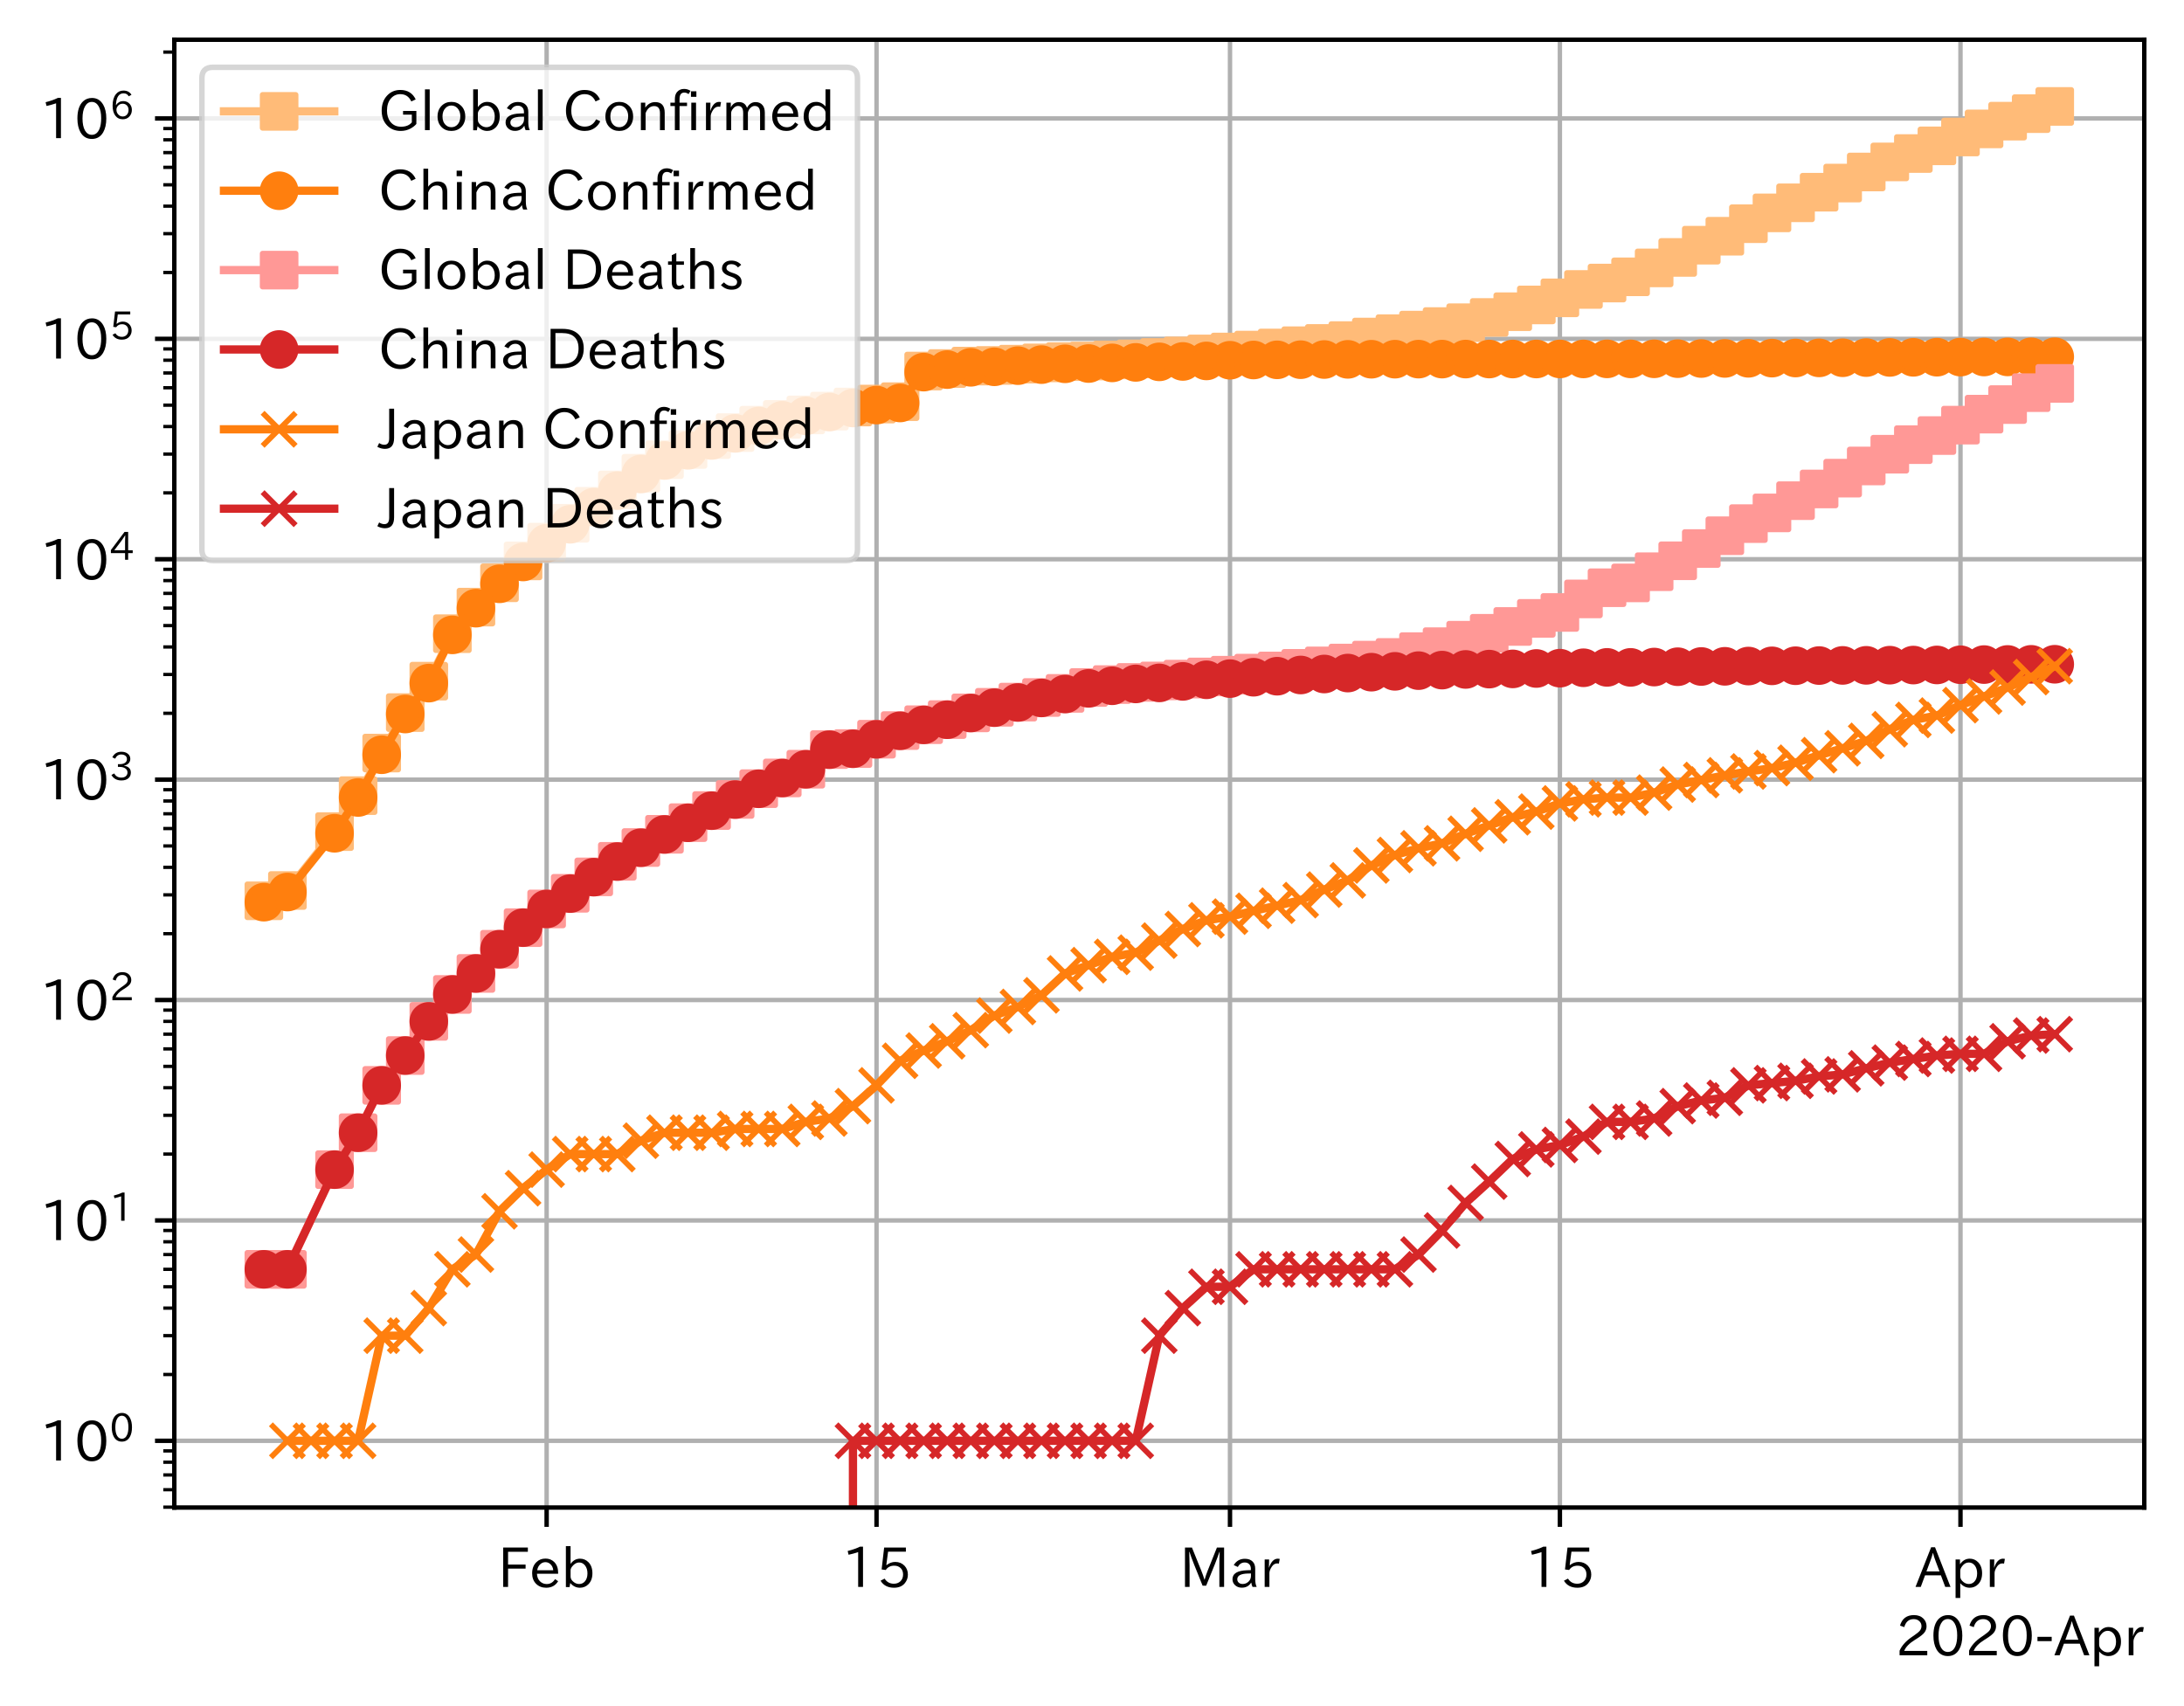 <?xml version="1.0" encoding="utf-8" standalone="no"?>
<!DOCTYPE svg PUBLIC "-//W3C//DTD SVG 1.1//EN"
  "http://www.w3.org/Graphics/SVG/1.1/DTD/svg11.dtd">
<!-- Created with matplotlib (https://matplotlib.org/) -->
<svg height="309.293pt" version="1.1" viewBox="0 0 395.92 309.293" width="395.92pt" xmlns="http://www.w3.org/2000/svg" xmlns:xlink="http://www.w3.org/1999/xlink">
 <defs>
  <style type="text/css">
*{stroke-linecap:butt;stroke-linejoin:round;}
  </style>
 </defs>
 <g id="figure_1">
  <g id="patch_1">
   <path d="M 0 309.293 
L 395.92 309.293 
L 395.92 0 
L 0 0 
z
" style="fill:#ffffff;"/>
  </g>
  <g id="axes_1">
   <g id="patch_2">
    <path d="M 31.6 273.312 
L 388.72 273.312 
L 388.72 7.2 
L 31.6 7.2 
z
" style="fill:#ffffff;"/>
   </g>
   <g id="matplotlib.axis_1">
    <g id="xtick_1">
     <g id="line2d_1">
      <path clip-path="url(#p0df726a52b)" d="M 99.094 273.312 
L 99.094 7.2 
" style="fill:none;stroke:#b0b0b0;stroke-linecap:square;stroke-width:0.8;"/>
     </g>
     <g id="line2d_2">
      <defs>
       <path d="M 0 0 
L 0 3.5 
" id="ma114c593e4" style="stroke:#000000;stroke-width:0.8;"/>
      </defs>
      <g>
       <use style="stroke:#000000;stroke-width:0.8;" x="99.094" xlink:href="#ma114c593e4" y="273.312"/>
      </g>
     </g>
     <g id="text_1">
      <!-- Feb -->
      <defs>
       <path d="M 54.203 64.703 
L 18.312 64.703 
L 18.312 41.5 
L 50.094 41.5 
L 50.094 34.188 
L 18.312 34.188 
L 18.312 0.984 
L 9.516 0.984 
L 9.516 72.406 
L 54.203 72.406 
z
" id="IPAexGothic-70"/>
       <path d="M 13.484 24.906 
Q 13.922 16.266 18.891 11.281 
Q 23.969 6.203 31.203 6.203 
Q 40.719 6.203 46.297 15.094 
L 51.906 11.375 
Q 44.828 -0.484 30.172 -0.484 
Q 19.094 -0.484 11.969 6.594 
Q 4.781 13.812 4.781 25.641 
Q 4.781 38.188 12.312 45.703 
Q 19 52.391 29 52.391 
Q 38.422 52.391 44.781 46.188 
Q 51.906 38.969 51.906 26.906 
L 51.906 24.906 
z
M 43.062 31.203 
Q 42.328 37.984 38.281 41.891 
Q 34.281 45.906 28.812 45.906 
Q 22.469 45.906 17.969 40.484 
Q 14.891 36.812 13.969 31.203 
z
" id="IPAexGothic-101"/>
       <path d="M 17.578 42.672 
Q 24.219 52.203 34.672 52.203 
Q 43.562 52.203 49.859 45.906 
Q 57.172 38.578 57.172 25.688 
Q 57.172 13.094 49.859 5.812 
Q 43.562 -0.484 34.469 -0.484 
Q 24.359 -0.484 17 8.062 
L 15.766 0.688 
L 9.078 0.688 
L 9.078 74.906 
L 17.578 74.906 
z
M 17.578 31.203 
L 17.578 19.578 
Q 17.578 13.875 23.875 9.375 
Q 28.172 6.297 33.109 6.297 
Q 38.875 6.297 42.875 10.297 
Q 48.188 15.766 48.188 25.484 
Q 48.188 34.281 43.797 39.891 
Q 39.453 45.312 33.203 45.312 
Q 27.484 45.312 22.469 40.281 
Q 17.578 35.406 17.578 31.203 
z
" id="IPAexGothic-98"/>
      </defs>
      <g transform="translate(90.271 287.803)scale(0.1 -0.1)">
       <use xlink:href="#IPAexGothic-70"/>
       <use x="57.178" xlink:href="#IPAexGothic-101"/>
       <use x="114.062" xlink:href="#IPAexGothic-98"/>
      </g>
     </g>
    </g>
    <g id="xtick_2">
     <g id="line2d_3">
      <path clip-path="url(#p0df726a52b)" d="M 158.899 273.312 
L 158.899 7.2 
" style="fill:none;stroke:#b0b0b0;stroke-linecap:square;stroke-width:0.8;"/>
     </g>
     <g id="line2d_4">
      <g>
       <use style="stroke:#000000;stroke-width:0.8;" x="158.899" xlink:href="#ma114c593e4" y="273.312"/>
      </g>
     </g>
     <g id="text_2">
      <!-- 15 -->
      <defs>
       <path d="M 38.484 0.984 
L 29.688 0.984 
L 29.688 64.109 
Q 21.438 61.281 12.312 59.328 
L 10.688 66.109 
Q 23.734 69.391 32.906 73.922 
L 38.484 73.922 
z
" id="IPAexGothic-49"/>
       <path d="M 18.406 40.672 
Q 25.531 46.297 33.938 46.297 
Q 44 46.297 50.641 39.5 
Q 56.844 33.016 56.844 23.391 
Q 56.844 14.656 51.516 8.016 
Q 44.828 -0.484 31.734 -0.484 
Q 14.984 -0.484 7.328 12.25 
L 14.656 16.062 
Q 20.453 6.781 31.453 6.781 
Q 38.531 6.781 43.266 11.188 
Q 48.141 15.828 48.141 23.484 
Q 48.141 30.719 43.844 35.016 
Q 39.359 39.5 32.125 39.5 
Q 21.969 39.5 16.75 31.688 
L 9.234 32.672 
L 13.812 72.406 
L 53.219 72.406 
L 53.219 64.891 
L 20.953 64.891 
L 17.719 40.672 
z
" id="IPAexGothic-53"/>
      </defs>
      <g transform="translate(152.6 287.803)scale(0.1 -0.1)">
       <use xlink:href="#IPAexGothic-49"/>
       <use x="62.988" xlink:href="#IPAexGothic-53"/>
      </g>
     </g>
    </g>
    <g id="xtick_3">
     <g id="line2d_5">
      <path clip-path="url(#p0df726a52b)" d="M 222.975 273.312 
L 222.975 7.2 
" style="fill:none;stroke:#b0b0b0;stroke-linecap:square;stroke-width:0.8;"/>
     </g>
     <g id="line2d_6">
      <g>
       <use style="stroke:#000000;stroke-width:0.8;" x="222.975" xlink:href="#ma114c593e4" y="273.312"/>
      </g>
     </g>
     <g id="text_3">
      <!-- Mar -->
      <defs>
       <path d="M 80.422 0.984 
L 71.828 0.984 
L 71.828 39.594 
Q 71.828 51.266 72.406 64.594 
L 72.016 64.594 
Q 68.062 53.266 63.531 41.797 
L 47.906 3.266 
L 41.406 3.266 
L 25.641 42.578 
Q 20.75 54.781 17.625 64.703 
L 17.234 64.703 
Q 17.828 48.922 17.828 39.891 
L 17.828 0.984 
L 9.516 0.984 
L 9.516 72.406 
L 22.125 72.406 
L 39.109 30.375 
Q 42.141 23 44.828 14.156 
L 45.125 14.156 
Q 47.312 22.125 50.531 30.172 
L 67.438 72.406 
L 80.422 72.406 
z
" id="IPAexGothic-77"/>
       <path d="M 49.312 0.984 
L 41.75 0.984 
Q 39.984 4.734 39.547 8.688 
L 39.203 8.688 
Q 33.547 -0.391 22.312 -0.391 
Q 14.594 -0.391 9.719 4.5 
Q 5.422 8.797 5.422 14.984 
Q 5.422 30.422 32.031 31.203 
L 38.719 31.391 
L 38.719 33.984 
Q 38.719 39.203 35.75 42.188 
Q 32.625 45.312 27.734 45.312 
Q 19.344 45.312 15.141 37.156 
L 7.719 40.578 
Q 14.656 52 27.938 52 
Q 37.109 52 42.047 46.875 
Q 46.625 42.281 46.625 33.891 
L 46.625 15.578 
Q 46.625 6.25 49.312 0.984 
z
M 38.922 25.391 
L 33.453 25.297 
Q 14.109 24.859 14.109 14.891 
Q 14.109 11.375 16.406 9.078 
Q 19.234 6.297 23.828 6.297 
Q 30.219 6.297 34.906 10.984 
Q 38.922 15.141 38.922 21 
z
" id="IPAexGothic-97"/>
       <path d="M 36.078 51.812 
L 34.578 43.266 
Q 32.906 43.609 31.594 43.609 
Q 25.828 43.609 22.078 38.188 
Q 17.391 31.344 17.391 26.172 
L 17.391 0.984 
L 8.797 0.984 
L 8.797 50.781 
L 16.891 50.781 
L 16.5 35.984 
L 16.703 35.984 
Q 22.219 52.203 32.766 52.203 
Q 34.469 52.203 36.078 51.812 
z
" id="IPAexGothic-114"/>
      </defs>
      <g transform="translate(213.866 287.803)scale(0.1 -0.1)">
       <use xlink:href="#IPAexGothic-77"/>
       <use x="90.186" xlink:href="#IPAexGothic-97"/>
       <use x="145.166" xlink:href="#IPAexGothic-114"/>
      </g>
     </g>
    </g>
    <g id="xtick_4">
     <g id="line2d_7">
      <path clip-path="url(#p0df726a52b)" d="M 282.78 273.312 
L 282.78 7.2 
" style="fill:none;stroke:#b0b0b0;stroke-linecap:square;stroke-width:0.8;"/>
     </g>
     <g id="line2d_8">
      <g>
       <use style="stroke:#000000;stroke-width:0.8;" x="282.78" xlink:href="#ma114c593e4" y="273.312"/>
      </g>
     </g>
     <g id="text_4">
      <!-- 15 -->
      <g transform="translate(276.482 287.803)scale(0.1 -0.1)">
       <use xlink:href="#IPAexGothic-49"/>
       <use x="62.988" xlink:href="#IPAexGothic-53"/>
      </g>
     </g>
    </g>
    <g id="xtick_5">
     <g id="line2d_9">
      <path clip-path="url(#p0df726a52b)" d="M 355.4 273.312 
L 355.4 7.2 
" style="fill:none;stroke:#b0b0b0;stroke-linecap:square;stroke-width:0.8;"/>
     </g>
     <g id="line2d_10">
      <g>
       <use style="stroke:#000000;stroke-width:0.8;" x="355.4" xlink:href="#ma114c593e4" y="273.312"/>
      </g>
     </g>
     <g id="text_5">
      <!-- Apr -->
      <defs>
       <path d="M 63.375 0.984 
L 53.812 0.984 
L 45.906 22.016 
L 17.188 22.016 
L 9.422 0.984 
L -0.094 0.984 
L 28.219 72.906 
L 35.297 72.906 
z
M 43.406 29.109 
L 36.188 48.094 
Q 33.203 56.062 31.688 62.5 
L 31.391 62.5 
Q 29.641 55.672 26.812 48.094 
L 19.734 29.109 
z
" id="IPAexGothic-65"/>
       <path d="M 16.797 42 
Q 23.828 52.203 34.469 52.203 
Q 43.266 52.203 49.562 45.906 
Q 56.891 38.578 56.891 25.688 
Q 56.891 13.141 49.656 5.812 
Q 43.359 -0.484 34.375 -0.484 
Q 24.516 -0.484 17.281 7.766 
L 17.281 -19 
L 8.797 -19 
L 8.797 50.781 
L 16.797 50.781 
z
M 17.281 30.469 
L 17.281 20.172 
Q 17.281 14.016 23.688 9.375 
Q 27.984 6.297 32.906 6.297 
Q 38.578 6.297 42.578 10.297 
Q 47.906 15.578 47.906 25.484 
Q 47.906 34.375 43.5 39.984 
Q 39.109 45.312 32.812 45.312 
Q 25.875 45.312 20.906 38.812 
Q 17.281 34.125 17.281 30.469 
z
" id="IPAexGothic-112"/>
      </defs>
      <g transform="translate(347.258 287.803)scale(0.1 -0.1)">
       <use xlink:href="#IPAexGothic-65"/>
       <use x="63.721" xlink:href="#IPAexGothic-112"/>
       <use x="125.83" xlink:href="#IPAexGothic-114"/>
      </g>
     </g>
    </g>
    <g id="text_6">
     <!-- 2020-Apr -->
     <defs>
      <path d="M 57.172 0.984 
L 6.984 0.984 
L 6.984 9.281 
Q 12.891 23.047 29.594 34.422 
L 32.375 36.281 
Q 40.922 42.141 43.609 45.406 
Q 46.688 49.266 46.688 53.812 
Q 46.688 58.938 43.062 62.547 
Q 39.062 66.547 32.562 66.547 
Q 19.531 66.547 15.484 52 
L 7.766 54.781 
Q 13.328 73.828 33.062 73.828 
Q 43.844 73.828 50.25 67.438 
Q 55.859 61.672 55.859 53.516 
Q 55.859 47.469 52.25 42.531 
Q 48.922 37.75 36.969 30.281 
L 34.859 29 
Q 19.625 19.578 15.281 8.891 
L 57.172 8.891 
z
" id="IPAexGothic-50"/>
      <path d="M 31.844 73.828 
Q 45.016 73.828 52.094 61.625 
Q 57.719 51.953 57.719 36.625 
Q 57.719 21.438 52.094 11.578 
Q 45.125 -0.484 31.5 -0.484 
Q 17.922 -0.484 10.938 11.578 
Q 5.328 21.438 5.328 36.719 
Q 5.328 58.016 15.625 67.719 
Q 22.172 73.828 31.844 73.828 
z
M 31.5 66.656 
Q 23.688 66.656 19.188 58.734 
Q 14.594 50.734 14.594 36.625 
Q 14.594 22.75 19.094 14.797 
Q 23.641 6.984 31.5 6.984 
Q 40.922 6.984 45.453 18.016 
Q 48.438 25.344 48.438 37.109 
Q 48.438 50.875 43.844 58.734 
Q 39.203 66.656 31.5 66.656 
z
" id="IPAexGothic-48"/>
      <path d="M 30.766 26.609 
L 4.984 26.609 
L 4.984 34.422 
L 30.766 34.422 
z
" id="IPAexGothic-45"/>
     </defs>
     <g transform="translate(343.662 300.193)scale(0.1 -0.1)">
      <use xlink:href="#IPAexGothic-50"/>
      <use x="62.988" xlink:href="#IPAexGothic-48"/>
      <use x="125.977" xlink:href="#IPAexGothic-50"/>
      <use x="188.965" xlink:href="#IPAexGothic-48"/>
      <use x="251.953" xlink:href="#IPAexGothic-45"/>
      <use x="287.744" xlink:href="#IPAexGothic-65"/>
      <use x="351.465" xlink:href="#IPAexGothic-112"/>
      <use x="413.574" xlink:href="#IPAexGothic-114"/>
     </g>
    </g>
   </g>
   <g id="matplotlib.axis_2">
    <g id="ytick_1">
     <g id="line2d_11">
      <path clip-path="url(#p0df726a52b)" d="M 31.6 261.216 
L 388.72 261.216 
" style="fill:none;stroke:#b0b0b0;stroke-linecap:square;stroke-width:0.8;"/>
     </g>
     <g id="line2d_12">
      <defs>
       <path d="M 0 0 
L -3.5 0 
" id="m52954d21be" style="stroke:#000000;stroke-width:0.8;"/>
      </defs>
      <g>
       <use style="stroke:#000000;stroke-width:0.8;" x="31.6" xlink:href="#m52954d21be" y="261.216"/>
      </g>
     </g>
     <g id="text_7">
      <!-- $\mathdefault{10^{0}}$ -->
      <g transform="translate(7.2 264.961)scale(0.1 -0.1)">
       <use transform="translate(0 0.773)" xlink:href="#IPAexGothic-49"/>
       <use transform="translate(62.988 0.773)" xlink:href="#IPAexGothic-48"/>
       <use transform="translate(126.865 36.32)scale(0.7)" xlink:href="#IPAexGothic-48"/>
      </g>
     </g>
    </g>
    <g id="ytick_2">
     <g id="line2d_13">
      <path clip-path="url(#p0df726a52b)" d="M 31.6 221.259 
L 388.72 221.259 
" style="fill:none;stroke:#b0b0b0;stroke-linecap:square;stroke-width:0.8;"/>
     </g>
     <g id="line2d_14">
      <g>
       <use style="stroke:#000000;stroke-width:0.8;" x="31.6" xlink:href="#m52954d21be" y="221.259"/>
      </g>
     </g>
     <g id="text_8">
      <!-- $\mathdefault{10^{1}}$ -->
      <g transform="translate(7.2 225.004)scale(0.1 -0.1)">
       <use transform="translate(0 0.708)" xlink:href="#IPAexGothic-49"/>
       <use transform="translate(62.988 0.708)" xlink:href="#IPAexGothic-48"/>
       <use transform="translate(126.865 36.255)scale(0.7)" xlink:href="#IPAexGothic-49"/>
      </g>
     </g>
    </g>
    <g id="ytick_3">
     <g id="line2d_15">
      <path clip-path="url(#p0df726a52b)" d="M 31.6 181.302 
L 388.72 181.302 
" style="fill:none;stroke:#b0b0b0;stroke-linecap:square;stroke-width:0.8;"/>
     </g>
     <g id="line2d_16">
      <g>
       <use style="stroke:#000000;stroke-width:0.8;" x="31.6" xlink:href="#m52954d21be" y="181.302"/>
      </g>
     </g>
     <g id="text_9">
      <!-- $\mathdefault{10^{2}}$ -->
      <g transform="translate(7.2 185.047)scale(0.1 -0.1)">
       <use transform="translate(0 0.773)" xlink:href="#IPAexGothic-49"/>
       <use transform="translate(62.988 0.773)" xlink:href="#IPAexGothic-48"/>
       <use transform="translate(126.865 36.32)scale(0.7)" xlink:href="#IPAexGothic-50"/>
      </g>
     </g>
    </g>
    <g id="ytick_4">
     <g id="line2d_17">
      <path clip-path="url(#p0df726a52b)" d="M 31.6 141.345 
L 388.72 141.345 
" style="fill:none;stroke:#b0b0b0;stroke-linecap:square;stroke-width:0.8;"/>
     </g>
     <g id="line2d_18">
      <g>
       <use style="stroke:#000000;stroke-width:0.8;" x="31.6" xlink:href="#m52954d21be" y="141.345"/>
      </g>
     </g>
     <g id="text_10">
      <!-- $\mathdefault{10^{3}}$ -->
      <defs>
       <path d="M 37.203 37.797 
Q 54.781 34.625 54.781 19.969 
Q 54.781 11.188 48.875 5.562 
Q 42.328 -0.484 30.375 -0.484 
Q 12.453 -0.484 4.5 13.766 
L 11.812 17.672 
Q 17.328 6.891 30.281 6.891 
Q 37.891 6.891 42.094 10.797 
Q 46.094 14.5 46.094 20.172 
Q 46.094 26.859 40.094 30.906 
Q 34.625 34.578 25.688 34.578 
L 21.297 34.578 
L 21.297 41.703 
L 25.875 41.703 
Q 34.859 41.703 39.594 45.125 
Q 44.672 48.734 44.672 54.828 
Q 44.672 61.469 38.969 64.656 
Q 35.297 66.844 30.172 66.844 
Q 19.344 66.844 14.109 55.906 
L 6.781 59.422 
Q 14.016 73.828 30.281 73.828 
Q 40.578 73.828 46.969 68.656 
Q 53.375 63.578 53.375 55.219 
Q 53.375 47.312 47.172 42.281 
Q 43.172 39.062 37.203 38.188 
z
" id="IPAexGothic-51"/>
      </defs>
      <g transform="translate(7.2 145.091)scale(0.1 -0.1)">
       <use transform="translate(0 0.773)" xlink:href="#IPAexGothic-49"/>
       <use transform="translate(62.988 0.773)" xlink:href="#IPAexGothic-48"/>
       <use transform="translate(126.865 36.32)scale(0.7)" xlink:href="#IPAexGothic-51"/>
      </g>
     </g>
    </g>
    <g id="ytick_5">
     <g id="line2d_19">
      <path clip-path="url(#p0df726a52b)" d="M 31.6 101.388 
L 388.72 101.388 
" style="fill:none;stroke:#b0b0b0;stroke-linecap:square;stroke-width:0.8;"/>
     </g>
     <g id="line2d_20">
      <g>
       <use style="stroke:#000000;stroke-width:0.8;" x="31.6" xlink:href="#m52954d21be" y="101.388"/>
      </g>
     </g>
     <g id="text_11">
      <!-- $\mathdefault{10^{4}}$ -->
      <defs>
       <path d="M 59.578 18.109 
L 47.797 18.109 
L 47.797 0.984 
L 39.797 0.984 
L 39.797 18.109 
L 3.078 18.109 
L 3.078 26.125 
L 38.375 73.094 
L 47.797 73.094 
L 47.797 25.531 
L 59.578 25.531 
z
M 40.281 64.203 
L 39.984 64.203 
Q 35.594 57.125 31.297 51.312 
L 11.859 25.531 
L 39.797 25.531 
L 39.797 49.125 
Q 39.797 54.391 40.281 64.203 
z
" id="IPAexGothic-52"/>
      </defs>
      <g transform="translate(7.2 105.134)scale(0.1 -0.1)">
       <use transform="translate(0 0.287)" xlink:href="#IPAexGothic-49"/>
       <use transform="translate(62.988 0.287)" xlink:href="#IPAexGothic-48"/>
       <use transform="translate(126.865 35.834)scale(0.7)" xlink:href="#IPAexGothic-52"/>
      </g>
     </g>
    </g>
    <g id="ytick_6">
     <g id="line2d_21">
      <path clip-path="url(#p0df726a52b)" d="M 31.6 61.431 
L 388.72 61.431 
" style="fill:none;stroke:#b0b0b0;stroke-linecap:square;stroke-width:0.8;"/>
     </g>
     <g id="line2d_22">
      <g>
       <use style="stroke:#000000;stroke-width:0.8;" x="31.6" xlink:href="#m52954d21be" y="61.431"/>
      </g>
     </g>
     <g id="text_12">
      <!-- $\mathdefault{10^{5}}$ -->
      <g transform="translate(7.2 65.177)scale(0.1 -0.1)">
       <use transform="translate(0 0.769)" xlink:href="#IPAexGothic-49"/>
       <use transform="translate(62.988 0.769)" xlink:href="#IPAexGothic-48"/>
       <use transform="translate(126.865 36.316)scale(0.7)" xlink:href="#IPAexGothic-53"/>
      </g>
     </g>
    </g>
    <g id="ytick_7">
     <g id="line2d_23">
      <path clip-path="url(#p0df726a52b)" d="M 31.6 21.474 
L 388.72 21.474 
" style="fill:none;stroke:#b0b0b0;stroke-linecap:square;stroke-width:0.8;"/>
     </g>
     <g id="line2d_24">
      <g>
       <use style="stroke:#000000;stroke-width:0.8;" x="31.6" xlink:href="#m52954d21be" y="21.474"/>
      </g>
     </g>
     <g id="text_13">
      <!-- $\mathdefault{10^{6}}$ -->
      <defs>
       <path d="M 16.5 36.375 
Q 23.578 46.578 34.906 46.578 
Q 45.406 46.578 51.812 39.266 
Q 57.422 32.906 57.422 23.781 
Q 57.422 13.812 51.125 6.781 
Q 44.578 -0.484 34.031 -0.484 
Q 21.484 -0.484 14.406 9.078 
Q 7.516 18.406 7.516 34.812 
Q 7.516 53.516 15.828 64.203 
Q 23.344 73.828 35.5 73.828 
Q 49.859 73.828 56.391 62.891 
L 49.219 58.984 
Q 45.219 66.656 35.938 66.656 
Q 17.484 66.656 16.109 36.375 
z
M 33.453 39.797 
Q 26.312 39.797 21.625 34.469 
Q 17.438 29.688 17.438 24.078 
Q 17.438 18.062 21.141 13.188 
Q 26.125 6.688 33.734 6.688 
Q 41.703 6.688 45.953 13.188 
Q 48.828 17.625 48.828 23.484 
Q 48.828 30.375 45.016 34.812 
Q 40.625 39.797 33.453 39.797 
z
" id="IPAexGothic-54"/>
      </defs>
      <g transform="translate(7.2 25.22)scale(0.1 -0.1)">
       <use transform="translate(0 0.773)" xlink:href="#IPAexGothic-49"/>
       <use transform="translate(62.988 0.773)" xlink:href="#IPAexGothic-48"/>
       <use transform="translate(126.865 36.32)scale(0.7)" xlink:href="#IPAexGothic-54"/>
      </g>
     </g>
    </g>
    <g id="ytick_8">
     <g id="line2d_25">
      <defs>
       <path d="M 0 0 
L -2 0 
" id="m6399f74f6b" style="stroke:#000000;stroke-width:0.6;"/>
      </defs>
      <g>
       <use style="stroke:#000000;stroke-width:0.6;" x="31.6" xlink:href="#m6399f74f6b" y="273.244"/>
      </g>
     </g>
    </g>
    <g id="ytick_9">
     <g id="line2d_26">
      <g>
       <use style="stroke:#000000;stroke-width:0.6;" x="31.6" xlink:href="#m6399f74f6b" y="270.08"/>
      </g>
     </g>
    </g>
    <g id="ytick_10">
     <g id="line2d_27">
      <g>
       <use style="stroke:#000000;stroke-width:0.6;" x="31.6" xlink:href="#m6399f74f6b" y="267.405"/>
      </g>
     </g>
    </g>
    <g id="ytick_11">
     <g id="line2d_28">
      <g>
       <use style="stroke:#000000;stroke-width:0.6;" x="31.6" xlink:href="#m6399f74f6b" y="265.088"/>
      </g>
     </g>
    </g>
    <g id="ytick_12">
     <g id="line2d_29">
      <g>
       <use style="stroke:#000000;stroke-width:0.6;" x="31.6" xlink:href="#m6399f74f6b" y="263.044"/>
      </g>
     </g>
    </g>
    <g id="ytick_13">
     <g id="line2d_30">
      <g>
       <use style="stroke:#000000;stroke-width:0.6;" x="31.6" xlink:href="#m6399f74f6b" y="249.188"/>
      </g>
     </g>
    </g>
    <g id="ytick_14">
     <g id="line2d_31">
      <g>
       <use style="stroke:#000000;stroke-width:0.6;" x="31.6" xlink:href="#m6399f74f6b" y="242.152"/>
      </g>
     </g>
    </g>
    <g id="ytick_15">
     <g id="line2d_32">
      <g>
       <use style="stroke:#000000;stroke-width:0.6;" x="31.6" xlink:href="#m6399f74f6b" y="237.16"/>
      </g>
     </g>
    </g>
    <g id="ytick_16">
     <g id="line2d_33">
      <g>
       <use style="stroke:#000000;stroke-width:0.6;" x="31.6" xlink:href="#m6399f74f6b" y="233.287"/>
      </g>
     </g>
    </g>
    <g id="ytick_17">
     <g id="line2d_34">
      <g>
       <use style="stroke:#000000;stroke-width:0.6;" x="31.6" xlink:href="#m6399f74f6b" y="230.123"/>
      </g>
     </g>
    </g>
    <g id="ytick_18">
     <g id="line2d_35">
      <g>
       <use style="stroke:#000000;stroke-width:0.6;" x="31.6" xlink:href="#m6399f74f6b" y="227.448"/>
      </g>
     </g>
    </g>
    <g id="ytick_19">
     <g id="line2d_36">
      <g>
       <use style="stroke:#000000;stroke-width:0.6;" x="31.6" xlink:href="#m6399f74f6b" y="225.131"/>
      </g>
     </g>
    </g>
    <g id="ytick_20">
     <g id="line2d_37">
      <g>
       <use style="stroke:#000000;stroke-width:0.6;" x="31.6" xlink:href="#m6399f74f6b" y="223.087"/>
      </g>
     </g>
    </g>
    <g id="ytick_21">
     <g id="line2d_38">
      <g>
       <use style="stroke:#000000;stroke-width:0.6;" x="31.6" xlink:href="#m6399f74f6b" y="209.231"/>
      </g>
     </g>
    </g>
    <g id="ytick_22">
     <g id="line2d_39">
      <g>
       <use style="stroke:#000000;stroke-width:0.6;" x="31.6" xlink:href="#m6399f74f6b" y="202.195"/>
      </g>
     </g>
    </g>
    <g id="ytick_23">
     <g id="line2d_40">
      <g>
       <use style="stroke:#000000;stroke-width:0.6;" x="31.6" xlink:href="#m6399f74f6b" y="197.203"/>
      </g>
     </g>
    </g>
    <g id="ytick_24">
     <g id="line2d_41">
      <g>
       <use style="stroke:#000000;stroke-width:0.6;" x="31.6" xlink:href="#m6399f74f6b" y="193.33"/>
      </g>
     </g>
    </g>
    <g id="ytick_25">
     <g id="line2d_42">
      <g>
       <use style="stroke:#000000;stroke-width:0.6;" x="31.6" xlink:href="#m6399f74f6b" y="190.167"/>
      </g>
     </g>
    </g>
    <g id="ytick_26">
     <g id="line2d_43">
      <g>
       <use style="stroke:#000000;stroke-width:0.6;" x="31.6" xlink:href="#m6399f74f6b" y="187.492"/>
      </g>
     </g>
    </g>
    <g id="ytick_27">
     <g id="line2d_44">
      <g>
       <use style="stroke:#000000;stroke-width:0.6;" x="31.6" xlink:href="#m6399f74f6b" y="185.174"/>
      </g>
     </g>
    </g>
    <g id="ytick_28">
     <g id="line2d_45">
      <g>
       <use style="stroke:#000000;stroke-width:0.6;" x="31.6" xlink:href="#m6399f74f6b" y="183.13"/>
      </g>
     </g>
    </g>
    <g id="ytick_29">
     <g id="line2d_46">
      <g>
       <use style="stroke:#000000;stroke-width:0.6;" x="31.6" xlink:href="#m6399f74f6b" y="169.274"/>
      </g>
     </g>
    </g>
    <g id="ytick_30">
     <g id="line2d_47">
      <g>
       <use style="stroke:#000000;stroke-width:0.6;" x="31.6" xlink:href="#m6399f74f6b" y="162.238"/>
      </g>
     </g>
    </g>
    <g id="ytick_31">
     <g id="line2d_48">
      <g>
       <use style="stroke:#000000;stroke-width:0.6;" x="31.6" xlink:href="#m6399f74f6b" y="157.246"/>
      </g>
     </g>
    </g>
    <g id="ytick_32">
     <g id="line2d_49">
      <g>
       <use style="stroke:#000000;stroke-width:0.6;" x="31.6" xlink:href="#m6399f74f6b" y="153.373"/>
      </g>
     </g>
    </g>
    <g id="ytick_33">
     <g id="line2d_50">
      <g>
       <use style="stroke:#000000;stroke-width:0.6;" x="31.6" xlink:href="#m6399f74f6b" y="150.21"/>
      </g>
     </g>
    </g>
    <g id="ytick_34">
     <g id="line2d_51">
      <g>
       <use style="stroke:#000000;stroke-width:0.6;" x="31.6" xlink:href="#m6399f74f6b" y="147.535"/>
      </g>
     </g>
    </g>
    <g id="ytick_35">
     <g id="line2d_52">
      <g>
       <use style="stroke:#000000;stroke-width:0.6;" x="31.6" xlink:href="#m6399f74f6b" y="145.217"/>
      </g>
     </g>
    </g>
    <g id="ytick_36">
     <g id="line2d_53">
      <g>
       <use style="stroke:#000000;stroke-width:0.6;" x="31.6" xlink:href="#m6399f74f6b" y="143.174"/>
      </g>
     </g>
    </g>
    <g id="ytick_37">
     <g id="line2d_54">
      <g>
       <use style="stroke:#000000;stroke-width:0.6;" x="31.6" xlink:href="#m6399f74f6b" y="129.317"/>
      </g>
     </g>
    </g>
    <g id="ytick_38">
     <g id="line2d_55">
      <g>
       <use style="stroke:#000000;stroke-width:0.6;" x="31.6" xlink:href="#m6399f74f6b" y="122.281"/>
      </g>
     </g>
    </g>
    <g id="ytick_39">
     <g id="line2d_56">
      <g>
       <use style="stroke:#000000;stroke-width:0.6;" x="31.6" xlink:href="#m6399f74f6b" y="117.289"/>
      </g>
     </g>
    </g>
    <g id="ytick_40">
     <g id="line2d_57">
      <g>
       <use style="stroke:#000000;stroke-width:0.6;" x="31.6" xlink:href="#m6399f74f6b" y="113.417"/>
      </g>
     </g>
    </g>
    <g id="ytick_41">
     <g id="line2d_58">
      <g>
       <use style="stroke:#000000;stroke-width:0.6;" x="31.6" xlink:href="#m6399f74f6b" y="110.253"/>
      </g>
     </g>
    </g>
    <g id="ytick_42">
     <g id="line2d_59">
      <g>
       <use style="stroke:#000000;stroke-width:0.6;" x="31.6" xlink:href="#m6399f74f6b" y="107.578"/>
      </g>
     </g>
    </g>
    <g id="ytick_43">
     <g id="line2d_60">
      <g>
       <use style="stroke:#000000;stroke-width:0.6;" x="31.6" xlink:href="#m6399f74f6b" y="105.261"/>
      </g>
     </g>
    </g>
    <g id="ytick_44">
     <g id="line2d_61">
      <g>
       <use style="stroke:#000000;stroke-width:0.6;" x="31.6" xlink:href="#m6399f74f6b" y="103.217"/>
      </g>
     </g>
    </g>
    <g id="ytick_45">
     <g id="line2d_62">
      <g>
       <use style="stroke:#000000;stroke-width:0.6;" x="31.6" xlink:href="#m6399f74f6b" y="89.36"/>
      </g>
     </g>
    </g>
    <g id="ytick_46">
     <g id="line2d_63">
      <g>
       <use style="stroke:#000000;stroke-width:0.6;" x="31.6" xlink:href="#m6399f74f6b" y="82.324"/>
      </g>
     </g>
    </g>
    <g id="ytick_47">
     <g id="line2d_64">
      <g>
       <use style="stroke:#000000;stroke-width:0.6;" x="31.6" xlink:href="#m6399f74f6b" y="77.332"/>
      </g>
     </g>
    </g>
    <g id="ytick_48">
     <g id="line2d_65">
      <g>
       <use style="stroke:#000000;stroke-width:0.6;" x="31.6" xlink:href="#m6399f74f6b" y="73.46"/>
      </g>
     </g>
    </g>
    <g id="ytick_49">
     <g id="line2d_66">
      <g>
       <use style="stroke:#000000;stroke-width:0.6;" x="31.6" xlink:href="#m6399f74f6b" y="70.296"/>
      </g>
     </g>
    </g>
    <g id="ytick_50">
     <g id="line2d_67">
      <g>
       <use style="stroke:#000000;stroke-width:0.6;" x="31.6" xlink:href="#m6399f74f6b" y="67.621"/>
      </g>
     </g>
    </g>
    <g id="ytick_51">
     <g id="line2d_68">
      <g>
       <use style="stroke:#000000;stroke-width:0.6;" x="31.6" xlink:href="#m6399f74f6b" y="65.304"/>
      </g>
     </g>
    </g>
    <g id="ytick_52">
     <g id="line2d_69">
      <g>
       <use style="stroke:#000000;stroke-width:0.6;" x="31.6" xlink:href="#m6399f74f6b" y="63.26"/>
      </g>
     </g>
    </g>
    <g id="ytick_53">
     <g id="line2d_70">
      <g>
       <use style="stroke:#000000;stroke-width:0.6;" x="31.6" xlink:href="#m6399f74f6b" y="49.403"/>
      </g>
     </g>
    </g>
    <g id="ytick_54">
     <g id="line2d_71">
      <g>
       <use style="stroke:#000000;stroke-width:0.6;" x="31.6" xlink:href="#m6399f74f6b" y="42.367"/>
      </g>
     </g>
    </g>
    <g id="ytick_55">
     <g id="line2d_72">
      <g>
       <use style="stroke:#000000;stroke-width:0.6;" x="31.6" xlink:href="#m6399f74f6b" y="37.375"/>
      </g>
     </g>
    </g>
    <g id="ytick_56">
     <g id="line2d_73">
      <g>
       <use style="stroke:#000000;stroke-width:0.6;" x="31.6" xlink:href="#m6399f74f6b" y="33.503"/>
      </g>
     </g>
    </g>
    <g id="ytick_57">
     <g id="line2d_74">
      <g>
       <use style="stroke:#000000;stroke-width:0.6;" x="31.6" xlink:href="#m6399f74f6b" y="30.339"/>
      </g>
     </g>
    </g>
    <g id="ytick_58">
     <g id="line2d_75">
      <g>
       <use style="stroke:#000000;stroke-width:0.6;" x="31.6" xlink:href="#m6399f74f6b" y="27.664"/>
      </g>
     </g>
    </g>
    <g id="ytick_59">
     <g id="line2d_76">
      <g>
       <use style="stroke:#000000;stroke-width:0.6;" x="31.6" xlink:href="#m6399f74f6b" y="25.347"/>
      </g>
     </g>
    </g>
    <g id="ytick_60">
     <g id="line2d_77">
      <g>
       <use style="stroke:#000000;stroke-width:0.6;" x="31.6" xlink:href="#m6399f74f6b" y="23.303"/>
      </g>
     </g>
    </g>
    <g id="ytick_61">
     <g id="line2d_78">
      <g>
       <use style="stroke:#000000;stroke-width:0.6;" x="31.6" xlink:href="#m6399f74f6b" y="9.446"/>
      </g>
     </g>
    </g>
   </g>
   <g id="line2d_79">
    <path clip-path="url(#p0df726a52b)" d="M 47.833 163.312 
L 52.104 161.446 
L 60.648 150.768 
L 64.92 144.247 
L 69.192 136.527 
L 73.463 129.196 
L 77.735 123.491 
L 82.007 114.89 
L 86.279 110.066 
L 90.55 105.66 
L 94.822 101.693 
L 99.094 98.293 
L 103.366 94.872 
L 107.638 91.786 
L 111.909 88.822 
L 116.181 85.8 
L 120.453 83.351 
L 124.725 81.488 
L 128.996 79.706 
L 133.268 78.425 
L 137.54 77.093 
L 141.812 76.035 
L 146.083 75.222 
L 150.355 74.534 
L 154.627 73.791 
L 158.899 73.259 
L 163.171 72.827 
L 167.442 67.27 
L 171.714 66.814 
L 175.986 66.376 
L 180.258 66.251 
L 184.529 66.019 
L 188.801 65.789 
L 193.073 65.563 
L 197.345 65.449 
L 201.616 65.252 
L 205.888 65.065 
L 210.16 64.813 
L 214.432 64.529 
L 218.704 64.17 
L 222.975 63.821 
L 227.247 63.464 
L 231.519 63.093 
L 235.791 62.674 
L 240.062 62.261 
L 244.334 61.748 
L 248.606 61.1 
L 252.878 60.488 
L 257.149 59.844 
L 261.421 59.203 
L 265.693 58.511 
L 269.965 57.553 
L 274.237 56.514 
L 278.508 55.281 
L 282.78 53.993 
L 287.052 52.479 
L 291.324 51.317 
L 295.595 50.191 
L 299.867 48.57 
L 304.139 46.673 
L 308.411 44.45 
L 312.682 42.828 
L 316.954 40.56 
L 321.226 38.599 
L 325.498 36.77 
L 329.77 34.849 
L 334.041 33.188 
L 338.313 31.178 
L 342.585 29.36 
L 346.857 27.833 
L 351.128 26.446 
L 355.4 24.842 
L 359.672 23.371 
L 363.944 21.962 
L 368.216 20.601 
L 372.487 19.296 
" style="fill:none;stroke:#ffbb78;stroke-linecap:square;stroke-width:1.5;"/>
    <defs>
     <path d="M -3 3 
L 3 3 
L 3 -3 
L -3 -3 
z
" id="macc1631e00" style="stroke:#ffbb78;stroke-linejoin:miter;"/>
    </defs>
    <g clip-path="url(#p0df726a52b)">
     <use style="fill:#ffbb78;stroke:#ffbb78;stroke-linejoin:miter;" x="47.833" xlink:href="#macc1631e00" y="163.312"/>
     <use style="fill:#ffbb78;stroke:#ffbb78;stroke-linejoin:miter;" x="52.104" xlink:href="#macc1631e00" y="161.446"/>
     <use style="fill:#ffbb78;stroke:#ffbb78;stroke-linejoin:miter;" x="60.648" xlink:href="#macc1631e00" y="150.768"/>
     <use style="fill:#ffbb78;stroke:#ffbb78;stroke-linejoin:miter;" x="64.92" xlink:href="#macc1631e00" y="144.247"/>
     <use style="fill:#ffbb78;stroke:#ffbb78;stroke-linejoin:miter;" x="69.192" xlink:href="#macc1631e00" y="136.527"/>
     <use style="fill:#ffbb78;stroke:#ffbb78;stroke-linejoin:miter;" x="73.463" xlink:href="#macc1631e00" y="129.196"/>
     <use style="fill:#ffbb78;stroke:#ffbb78;stroke-linejoin:miter;" x="77.735" xlink:href="#macc1631e00" y="123.491"/>
     <use style="fill:#ffbb78;stroke:#ffbb78;stroke-linejoin:miter;" x="82.007" xlink:href="#macc1631e00" y="114.89"/>
     <use style="fill:#ffbb78;stroke:#ffbb78;stroke-linejoin:miter;" x="86.279" xlink:href="#macc1631e00" y="110.066"/>
     <use style="fill:#ffbb78;stroke:#ffbb78;stroke-linejoin:miter;" x="90.55" xlink:href="#macc1631e00" y="105.66"/>
     <use style="fill:#ffbb78;stroke:#ffbb78;stroke-linejoin:miter;" x="94.822" xlink:href="#macc1631e00" y="101.693"/>
     <use style="fill:#ffbb78;stroke:#ffbb78;stroke-linejoin:miter;" x="99.094" xlink:href="#macc1631e00" y="98.293"/>
     <use style="fill:#ffbb78;stroke:#ffbb78;stroke-linejoin:miter;" x="103.366" xlink:href="#macc1631e00" y="94.872"/>
     <use style="fill:#ffbb78;stroke:#ffbb78;stroke-linejoin:miter;" x="107.638" xlink:href="#macc1631e00" y="91.786"/>
     <use style="fill:#ffbb78;stroke:#ffbb78;stroke-linejoin:miter;" x="111.909" xlink:href="#macc1631e00" y="88.822"/>
     <use style="fill:#ffbb78;stroke:#ffbb78;stroke-linejoin:miter;" x="116.181" xlink:href="#macc1631e00" y="85.8"/>
     <use style="fill:#ffbb78;stroke:#ffbb78;stroke-linejoin:miter;" x="120.453" xlink:href="#macc1631e00" y="83.351"/>
     <use style="fill:#ffbb78;stroke:#ffbb78;stroke-linejoin:miter;" x="124.725" xlink:href="#macc1631e00" y="81.488"/>
     <use style="fill:#ffbb78;stroke:#ffbb78;stroke-linejoin:miter;" x="128.996" xlink:href="#macc1631e00" y="79.706"/>
     <use style="fill:#ffbb78;stroke:#ffbb78;stroke-linejoin:miter;" x="133.268" xlink:href="#macc1631e00" y="78.425"/>
     <use style="fill:#ffbb78;stroke:#ffbb78;stroke-linejoin:miter;" x="137.54" xlink:href="#macc1631e00" y="77.093"/>
     <use style="fill:#ffbb78;stroke:#ffbb78;stroke-linejoin:miter;" x="141.812" xlink:href="#macc1631e00" y="76.035"/>
     <use style="fill:#ffbb78;stroke:#ffbb78;stroke-linejoin:miter;" x="146.083" xlink:href="#macc1631e00" y="75.222"/>
     <use style="fill:#ffbb78;stroke:#ffbb78;stroke-linejoin:miter;" x="150.355" xlink:href="#macc1631e00" y="74.534"/>
     <use style="fill:#ffbb78;stroke:#ffbb78;stroke-linejoin:miter;" x="154.627" xlink:href="#macc1631e00" y="73.791"/>
     <use style="fill:#ffbb78;stroke:#ffbb78;stroke-linejoin:miter;" x="158.899" xlink:href="#macc1631e00" y="73.259"/>
     <use style="fill:#ffbb78;stroke:#ffbb78;stroke-linejoin:miter;" x="163.171" xlink:href="#macc1631e00" y="72.827"/>
     <use style="fill:#ffbb78;stroke:#ffbb78;stroke-linejoin:miter;" x="167.442" xlink:href="#macc1631e00" y="67.27"/>
     <use style="fill:#ffbb78;stroke:#ffbb78;stroke-linejoin:miter;" x="171.714" xlink:href="#macc1631e00" y="66.814"/>
     <use style="fill:#ffbb78;stroke:#ffbb78;stroke-linejoin:miter;" x="175.986" xlink:href="#macc1631e00" y="66.376"/>
     <use style="fill:#ffbb78;stroke:#ffbb78;stroke-linejoin:miter;" x="180.258" xlink:href="#macc1631e00" y="66.251"/>
     <use style="fill:#ffbb78;stroke:#ffbb78;stroke-linejoin:miter;" x="184.529" xlink:href="#macc1631e00" y="66.019"/>
     <use style="fill:#ffbb78;stroke:#ffbb78;stroke-linejoin:miter;" x="188.801" xlink:href="#macc1631e00" y="65.789"/>
     <use style="fill:#ffbb78;stroke:#ffbb78;stroke-linejoin:miter;" x="193.073" xlink:href="#macc1631e00" y="65.563"/>
     <use style="fill:#ffbb78;stroke:#ffbb78;stroke-linejoin:miter;" x="197.345" xlink:href="#macc1631e00" y="65.449"/>
     <use style="fill:#ffbb78;stroke:#ffbb78;stroke-linejoin:miter;" x="201.616" xlink:href="#macc1631e00" y="65.252"/>
     <use style="fill:#ffbb78;stroke:#ffbb78;stroke-linejoin:miter;" x="205.888" xlink:href="#macc1631e00" y="65.065"/>
     <use style="fill:#ffbb78;stroke:#ffbb78;stroke-linejoin:miter;" x="210.16" xlink:href="#macc1631e00" y="64.813"/>
     <use style="fill:#ffbb78;stroke:#ffbb78;stroke-linejoin:miter;" x="214.432" xlink:href="#macc1631e00" y="64.529"/>
     <use style="fill:#ffbb78;stroke:#ffbb78;stroke-linejoin:miter;" x="218.704" xlink:href="#macc1631e00" y="64.17"/>
     <use style="fill:#ffbb78;stroke:#ffbb78;stroke-linejoin:miter;" x="222.975" xlink:href="#macc1631e00" y="63.821"/>
     <use style="fill:#ffbb78;stroke:#ffbb78;stroke-linejoin:miter;" x="227.247" xlink:href="#macc1631e00" y="63.464"/>
     <use style="fill:#ffbb78;stroke:#ffbb78;stroke-linejoin:miter;" x="231.519" xlink:href="#macc1631e00" y="63.093"/>
     <use style="fill:#ffbb78;stroke:#ffbb78;stroke-linejoin:miter;" x="235.791" xlink:href="#macc1631e00" y="62.674"/>
     <use style="fill:#ffbb78;stroke:#ffbb78;stroke-linejoin:miter;" x="240.062" xlink:href="#macc1631e00" y="62.261"/>
     <use style="fill:#ffbb78;stroke:#ffbb78;stroke-linejoin:miter;" x="244.334" xlink:href="#macc1631e00" y="61.748"/>
     <use style="fill:#ffbb78;stroke:#ffbb78;stroke-linejoin:miter;" x="248.606" xlink:href="#macc1631e00" y="61.1"/>
     <use style="fill:#ffbb78;stroke:#ffbb78;stroke-linejoin:miter;" x="252.878" xlink:href="#macc1631e00" y="60.488"/>
     <use style="fill:#ffbb78;stroke:#ffbb78;stroke-linejoin:miter;" x="257.149" xlink:href="#macc1631e00" y="59.844"/>
     <use style="fill:#ffbb78;stroke:#ffbb78;stroke-linejoin:miter;" x="261.421" xlink:href="#macc1631e00" y="59.203"/>
     <use style="fill:#ffbb78;stroke:#ffbb78;stroke-linejoin:miter;" x="265.693" xlink:href="#macc1631e00" y="58.511"/>
     <use style="fill:#ffbb78;stroke:#ffbb78;stroke-linejoin:miter;" x="269.965" xlink:href="#macc1631e00" y="57.553"/>
     <use style="fill:#ffbb78;stroke:#ffbb78;stroke-linejoin:miter;" x="274.237" xlink:href="#macc1631e00" y="56.514"/>
     <use style="fill:#ffbb78;stroke:#ffbb78;stroke-linejoin:miter;" x="278.508" xlink:href="#macc1631e00" y="55.281"/>
     <use style="fill:#ffbb78;stroke:#ffbb78;stroke-linejoin:miter;" x="282.78" xlink:href="#macc1631e00" y="53.993"/>
     <use style="fill:#ffbb78;stroke:#ffbb78;stroke-linejoin:miter;" x="287.052" xlink:href="#macc1631e00" y="52.479"/>
     <use style="fill:#ffbb78;stroke:#ffbb78;stroke-linejoin:miter;" x="291.324" xlink:href="#macc1631e00" y="51.317"/>
     <use style="fill:#ffbb78;stroke:#ffbb78;stroke-linejoin:miter;" x="295.595" xlink:href="#macc1631e00" y="50.191"/>
     <use style="fill:#ffbb78;stroke:#ffbb78;stroke-linejoin:miter;" x="299.867" xlink:href="#macc1631e00" y="48.57"/>
     <use style="fill:#ffbb78;stroke:#ffbb78;stroke-linejoin:miter;" x="304.139" xlink:href="#macc1631e00" y="46.673"/>
     <use style="fill:#ffbb78;stroke:#ffbb78;stroke-linejoin:miter;" x="308.411" xlink:href="#macc1631e00" y="44.45"/>
     <use style="fill:#ffbb78;stroke:#ffbb78;stroke-linejoin:miter;" x="312.682" xlink:href="#macc1631e00" y="42.828"/>
     <use style="fill:#ffbb78;stroke:#ffbb78;stroke-linejoin:miter;" x="316.954" xlink:href="#macc1631e00" y="40.56"/>
     <use style="fill:#ffbb78;stroke:#ffbb78;stroke-linejoin:miter;" x="321.226" xlink:href="#macc1631e00" y="38.599"/>
     <use style="fill:#ffbb78;stroke:#ffbb78;stroke-linejoin:miter;" x="325.498" xlink:href="#macc1631e00" y="36.77"/>
     <use style="fill:#ffbb78;stroke:#ffbb78;stroke-linejoin:miter;" x="329.77" xlink:href="#macc1631e00" y="34.849"/>
     <use style="fill:#ffbb78;stroke:#ffbb78;stroke-linejoin:miter;" x="334.041" xlink:href="#macc1631e00" y="33.188"/>
     <use style="fill:#ffbb78;stroke:#ffbb78;stroke-linejoin:miter;" x="338.313" xlink:href="#macc1631e00" y="31.178"/>
     <use style="fill:#ffbb78;stroke:#ffbb78;stroke-linejoin:miter;" x="342.585" xlink:href="#macc1631e00" y="29.36"/>
     <use style="fill:#ffbb78;stroke:#ffbb78;stroke-linejoin:miter;" x="346.857" xlink:href="#macc1631e00" y="27.833"/>
     <use style="fill:#ffbb78;stroke:#ffbb78;stroke-linejoin:miter;" x="351.128" xlink:href="#macc1631e00" y="26.446"/>
     <use style="fill:#ffbb78;stroke:#ffbb78;stroke-linejoin:miter;" x="355.4" xlink:href="#macc1631e00" y="24.842"/>
     <use style="fill:#ffbb78;stroke:#ffbb78;stroke-linejoin:miter;" x="359.672" xlink:href="#macc1631e00" y="23.371"/>
     <use style="fill:#ffbb78;stroke:#ffbb78;stroke-linejoin:miter;" x="363.944" xlink:href="#macc1631e00" y="21.962"/>
     <use style="fill:#ffbb78;stroke:#ffbb78;stroke-linejoin:miter;" x="368.216" xlink:href="#macc1631e00" y="20.601"/>
     <use style="fill:#ffbb78;stroke:#ffbb78;stroke-linejoin:miter;" x="372.487" xlink:href="#macc1631e00" y="19.296"/>
    </g>
   </g>
   <g id="line2d_80">
    <path clip-path="url(#p0df726a52b)" d="M 47.833 163.559 
L 52.104 161.725 
L 60.648 151.069 
L 64.92 144.579 
L 69.192 136.832 
L 73.463 129.448 
L 77.735 123.848 
L 82.007 115.103 
L 86.279 110.261 
L 90.55 105.843 
L 94.822 101.881 
L 99.094 98.485 
L 103.366 95.047 
L 107.638 91.939 
L 111.909 88.956 
L 116.181 85.936 
L 120.453 83.484 
L 124.725 81.637 
L 128.996 79.849 
L 133.268 78.567 
L 137.54 77.23 
L 141.812 76.195 
L 146.083 75.392 
L 150.355 74.7 
L 154.627 73.971 
L 158.899 73.441 
L 163.171 73.057 
L 167.442 67.464 
L 171.714 67.005 
L 175.986 66.591 
L 180.258 66.499 
L 184.529 66.292 
L 188.801 66.104 
L 193.073 65.957 
L 197.345 65.908 
L 201.616 65.792 
L 205.888 65.701 
L 210.16 65.603 
L 214.432 65.53 
L 218.704 65.436 
L 222.975 65.311 
L 227.247 65.266 
L 231.519 65.238 
L 235.791 65.212 
L 240.062 65.181 
L 244.334 65.15 
L 248.606 65.128 
L 252.878 65.118 
L 257.149 65.109 
L 261.421 65.104 
L 265.693 65.098 
L 269.965 65.092 
L 274.237 65.09 
L 278.508 65.084 
L 282.78 65.078 
L 287.052 65.072 
L 291.324 65.063 
L 295.595 65.063 
L 299.867 65.051 
L 304.139 65.024 
L 308.411 64.999 
L 312.682 64.982 
L 316.954 64.96 
L 321.226 64.929 
L 325.498 64.907 
L 329.77 64.883 
L 334.041 64.859 
L 338.313 64.827 
L 342.585 64.8 
L 346.857 64.781 
L 351.128 64.76 
L 355.4 64.742 
L 359.672 64.723 
L 363.944 64.706 
L 368.216 64.691 
L 372.487 64.679 
" style="fill:none;stroke:#ff7f0e;stroke-linecap:square;stroke-width:1.5;"/>
    <defs>
     <path d="M 0 3 
C 0.796 3 1.559 2.684 2.121 2.121 
C 2.684 1.559 3 0.796 3 0 
C 3 -0.796 2.684 -1.559 2.121 -2.121 
C 1.559 -2.684 0.796 -3 0 -3 
C -0.796 -3 -1.559 -2.684 -2.121 -2.121 
C -2.684 -1.559 -3 -0.796 -3 0 
C -3 0.796 -2.684 1.559 -2.121 2.121 
C -1.559 2.684 -0.796 3 0 3 
z
" id="ma84e1e16e3" style="stroke:#ff7f0e;"/>
    </defs>
    <g clip-path="url(#p0df726a52b)">
     <use style="fill:#ff7f0e;stroke:#ff7f0e;" x="47.833" xlink:href="#ma84e1e16e3" y="163.559"/>
     <use style="fill:#ff7f0e;stroke:#ff7f0e;" x="52.104" xlink:href="#ma84e1e16e3" y="161.725"/>
     <use style="fill:#ff7f0e;stroke:#ff7f0e;" x="60.648" xlink:href="#ma84e1e16e3" y="151.069"/>
     <use style="fill:#ff7f0e;stroke:#ff7f0e;" x="64.92" xlink:href="#ma84e1e16e3" y="144.579"/>
     <use style="fill:#ff7f0e;stroke:#ff7f0e;" x="69.192" xlink:href="#ma84e1e16e3" y="136.832"/>
     <use style="fill:#ff7f0e;stroke:#ff7f0e;" x="73.463" xlink:href="#ma84e1e16e3" y="129.448"/>
     <use style="fill:#ff7f0e;stroke:#ff7f0e;" x="77.735" xlink:href="#ma84e1e16e3" y="123.848"/>
     <use style="fill:#ff7f0e;stroke:#ff7f0e;" x="82.007" xlink:href="#ma84e1e16e3" y="115.103"/>
     <use style="fill:#ff7f0e;stroke:#ff7f0e;" x="86.279" xlink:href="#ma84e1e16e3" y="110.261"/>
     <use style="fill:#ff7f0e;stroke:#ff7f0e;" x="90.55" xlink:href="#ma84e1e16e3" y="105.843"/>
     <use style="fill:#ff7f0e;stroke:#ff7f0e;" x="94.822" xlink:href="#ma84e1e16e3" y="101.881"/>
     <use style="fill:#ff7f0e;stroke:#ff7f0e;" x="99.094" xlink:href="#ma84e1e16e3" y="98.485"/>
     <use style="fill:#ff7f0e;stroke:#ff7f0e;" x="103.366" xlink:href="#ma84e1e16e3" y="95.047"/>
     <use style="fill:#ff7f0e;stroke:#ff7f0e;" x="107.638" xlink:href="#ma84e1e16e3" y="91.939"/>
     <use style="fill:#ff7f0e;stroke:#ff7f0e;" x="111.909" xlink:href="#ma84e1e16e3" y="88.956"/>
     <use style="fill:#ff7f0e;stroke:#ff7f0e;" x="116.181" xlink:href="#ma84e1e16e3" y="85.936"/>
     <use style="fill:#ff7f0e;stroke:#ff7f0e;" x="120.453" xlink:href="#ma84e1e16e3" y="83.484"/>
     <use style="fill:#ff7f0e;stroke:#ff7f0e;" x="124.725" xlink:href="#ma84e1e16e3" y="81.637"/>
     <use style="fill:#ff7f0e;stroke:#ff7f0e;" x="128.996" xlink:href="#ma84e1e16e3" y="79.849"/>
     <use style="fill:#ff7f0e;stroke:#ff7f0e;" x="133.268" xlink:href="#ma84e1e16e3" y="78.567"/>
     <use style="fill:#ff7f0e;stroke:#ff7f0e;" x="137.54" xlink:href="#ma84e1e16e3" y="77.23"/>
     <use style="fill:#ff7f0e;stroke:#ff7f0e;" x="141.812" xlink:href="#ma84e1e16e3" y="76.195"/>
     <use style="fill:#ff7f0e;stroke:#ff7f0e;" x="146.083" xlink:href="#ma84e1e16e3" y="75.392"/>
     <use style="fill:#ff7f0e;stroke:#ff7f0e;" x="150.355" xlink:href="#ma84e1e16e3" y="74.7"/>
     <use style="fill:#ff7f0e;stroke:#ff7f0e;" x="154.627" xlink:href="#ma84e1e16e3" y="73.971"/>
     <use style="fill:#ff7f0e;stroke:#ff7f0e;" x="158.899" xlink:href="#ma84e1e16e3" y="73.441"/>
     <use style="fill:#ff7f0e;stroke:#ff7f0e;" x="163.171" xlink:href="#ma84e1e16e3" y="73.057"/>
     <use style="fill:#ff7f0e;stroke:#ff7f0e;" x="167.442" xlink:href="#ma84e1e16e3" y="67.464"/>
     <use style="fill:#ff7f0e;stroke:#ff7f0e;" x="171.714" xlink:href="#ma84e1e16e3" y="67.005"/>
     <use style="fill:#ff7f0e;stroke:#ff7f0e;" x="175.986" xlink:href="#ma84e1e16e3" y="66.591"/>
     <use style="fill:#ff7f0e;stroke:#ff7f0e;" x="180.258" xlink:href="#ma84e1e16e3" y="66.499"/>
     <use style="fill:#ff7f0e;stroke:#ff7f0e;" x="184.529" xlink:href="#ma84e1e16e3" y="66.292"/>
     <use style="fill:#ff7f0e;stroke:#ff7f0e;" x="188.801" xlink:href="#ma84e1e16e3" y="66.104"/>
     <use style="fill:#ff7f0e;stroke:#ff7f0e;" x="193.073" xlink:href="#ma84e1e16e3" y="65.957"/>
     <use style="fill:#ff7f0e;stroke:#ff7f0e;" x="197.345" xlink:href="#ma84e1e16e3" y="65.908"/>
     <use style="fill:#ff7f0e;stroke:#ff7f0e;" x="201.616" xlink:href="#ma84e1e16e3" y="65.792"/>
     <use style="fill:#ff7f0e;stroke:#ff7f0e;" x="205.888" xlink:href="#ma84e1e16e3" y="65.701"/>
     <use style="fill:#ff7f0e;stroke:#ff7f0e;" x="210.16" xlink:href="#ma84e1e16e3" y="65.603"/>
     <use style="fill:#ff7f0e;stroke:#ff7f0e;" x="214.432" xlink:href="#ma84e1e16e3" y="65.53"/>
     <use style="fill:#ff7f0e;stroke:#ff7f0e;" x="218.704" xlink:href="#ma84e1e16e3" y="65.436"/>
     <use style="fill:#ff7f0e;stroke:#ff7f0e;" x="222.975" xlink:href="#ma84e1e16e3" y="65.311"/>
     <use style="fill:#ff7f0e;stroke:#ff7f0e;" x="227.247" xlink:href="#ma84e1e16e3" y="65.266"/>
     <use style="fill:#ff7f0e;stroke:#ff7f0e;" x="231.519" xlink:href="#ma84e1e16e3" y="65.238"/>
     <use style="fill:#ff7f0e;stroke:#ff7f0e;" x="235.791" xlink:href="#ma84e1e16e3" y="65.212"/>
     <use style="fill:#ff7f0e;stroke:#ff7f0e;" x="240.062" xlink:href="#ma84e1e16e3" y="65.181"/>
     <use style="fill:#ff7f0e;stroke:#ff7f0e;" x="244.334" xlink:href="#ma84e1e16e3" y="65.15"/>
     <use style="fill:#ff7f0e;stroke:#ff7f0e;" x="248.606" xlink:href="#ma84e1e16e3" y="65.128"/>
     <use style="fill:#ff7f0e;stroke:#ff7f0e;" x="252.878" xlink:href="#ma84e1e16e3" y="65.118"/>
     <use style="fill:#ff7f0e;stroke:#ff7f0e;" x="257.149" xlink:href="#ma84e1e16e3" y="65.109"/>
     <use style="fill:#ff7f0e;stroke:#ff7f0e;" x="261.421" xlink:href="#ma84e1e16e3" y="65.104"/>
     <use style="fill:#ff7f0e;stroke:#ff7f0e;" x="265.693" xlink:href="#ma84e1e16e3" y="65.098"/>
     <use style="fill:#ff7f0e;stroke:#ff7f0e;" x="269.965" xlink:href="#ma84e1e16e3" y="65.092"/>
     <use style="fill:#ff7f0e;stroke:#ff7f0e;" x="274.237" xlink:href="#ma84e1e16e3" y="65.09"/>
     <use style="fill:#ff7f0e;stroke:#ff7f0e;" x="278.508" xlink:href="#ma84e1e16e3" y="65.084"/>
     <use style="fill:#ff7f0e;stroke:#ff7f0e;" x="282.78" xlink:href="#ma84e1e16e3" y="65.078"/>
     <use style="fill:#ff7f0e;stroke:#ff7f0e;" x="287.052" xlink:href="#ma84e1e16e3" y="65.072"/>
     <use style="fill:#ff7f0e;stroke:#ff7f0e;" x="291.324" xlink:href="#ma84e1e16e3" y="65.063"/>
     <use style="fill:#ff7f0e;stroke:#ff7f0e;" x="295.595" xlink:href="#ma84e1e16e3" y="65.063"/>
     <use style="fill:#ff7f0e;stroke:#ff7f0e;" x="299.867" xlink:href="#ma84e1e16e3" y="65.051"/>
     <use style="fill:#ff7f0e;stroke:#ff7f0e;" x="304.139" xlink:href="#ma84e1e16e3" y="65.024"/>
     <use style="fill:#ff7f0e;stroke:#ff7f0e;" x="308.411" xlink:href="#ma84e1e16e3" y="64.999"/>
     <use style="fill:#ff7f0e;stroke:#ff7f0e;" x="312.682" xlink:href="#ma84e1e16e3" y="64.982"/>
     <use style="fill:#ff7f0e;stroke:#ff7f0e;" x="316.954" xlink:href="#ma84e1e16e3" y="64.96"/>
     <use style="fill:#ff7f0e;stroke:#ff7f0e;" x="321.226" xlink:href="#ma84e1e16e3" y="64.929"/>
     <use style="fill:#ff7f0e;stroke:#ff7f0e;" x="325.498" xlink:href="#ma84e1e16e3" y="64.907"/>
     <use style="fill:#ff7f0e;stroke:#ff7f0e;" x="329.77" xlink:href="#ma84e1e16e3" y="64.883"/>
     <use style="fill:#ff7f0e;stroke:#ff7f0e;" x="334.041" xlink:href="#ma84e1e16e3" y="64.859"/>
     <use style="fill:#ff7f0e;stroke:#ff7f0e;" x="338.313" xlink:href="#ma84e1e16e3" y="64.827"/>
     <use style="fill:#ff7f0e;stroke:#ff7f0e;" x="342.585" xlink:href="#ma84e1e16e3" y="64.8"/>
     <use style="fill:#ff7f0e;stroke:#ff7f0e;" x="346.857" xlink:href="#ma84e1e16e3" y="64.781"/>
     <use style="fill:#ff7f0e;stroke:#ff7f0e;" x="351.128" xlink:href="#ma84e1e16e3" y="64.76"/>
     <use style="fill:#ff7f0e;stroke:#ff7f0e;" x="355.4" xlink:href="#ma84e1e16e3" y="64.742"/>
     <use style="fill:#ff7f0e;stroke:#ff7f0e;" x="359.672" xlink:href="#ma84e1e16e3" y="64.723"/>
     <use style="fill:#ff7f0e;stroke:#ff7f0e;" x="363.944" xlink:href="#ma84e1e16e3" y="64.706"/>
     <use style="fill:#ff7f0e;stroke:#ff7f0e;" x="368.216" xlink:href="#ma84e1e16e3" y="64.691"/>
     <use style="fill:#ff7f0e;stroke:#ff7f0e;" x="372.487" xlink:href="#ma84e1e16e3" y="64.679"/>
    </g>
   </g>
   <g id="line2d_81">
    <path clip-path="url(#p0df726a52b)" d="M 47.833 230.123 
L 52.104 230.123 
L 60.648 212.051 
L 64.92 205.359 
L 69.192 196.774 
L 73.463 191.364 
L 77.735 185.174 
L 82.007 180.291 
L 86.279 176.484 
L 90.55 172.094 
L 94.822 168.181 
L 99.094 164.788 
L 103.366 161.951 
L 107.638 158.978 
L 111.909 156.153 
L 116.181 153.653 
L 120.453 151.253 
L 124.725 149.144 
L 128.996 146.95 
L 133.268 144.938 
L 137.54 142.982 
L 141.812 141.036 
L 146.083 139.456 
L 150.355 135.895 
L 154.627 135.718 
L 158.899 134.011 
L 163.171 132.457 
L 167.442 131.388 
L 171.714 130.455 
L 175.986 129.239 
L 180.258 128.232 
L 184.529 127.296 
L 188.801 126.452 
L 193.073 125.711 
L 197.345 124.644 
L 201.616 124.109 
L 205.888 123.722 
L 210.16 123.453 
L 214.432 123.122 
L 218.704 122.726 
L 222.975 122.414 
L 227.247 122.034 
L 231.519 121.645 
L 235.791 121.172 
L 240.062 120.722 
L 244.334 120.211 
L 248.606 119.675 
L 252.878 119.194 
L 257.149 118.138 
L 261.421 117.237 
L 265.693 116.066 
L 269.965 114.814 
L 274.237 113.573 
L 278.508 112.104 
L 282.78 111.037 
L 287.052 108.583 
L 291.324 106.553 
L 295.595 105.684 
L 299.867 103.65 
L 304.139 101.668 
L 308.411 99.447 
L 312.682 97.126 
L 316.954 94.929 
L 321.226 92.984 
L 325.498 90.769 
L 329.77 88.651 
L 334.041 86.684 
L 338.313 84.481 
L 342.585 82.349 
L 346.857 80.614 
L 351.128 78.966 
L 355.4 77.074 
L 359.672 75.086 
L 363.944 73.348 
L 368.216 71.19 
L 372.487 69.509 
" style="fill:none;stroke:#ff9896;stroke-linecap:square;stroke-width:1.5;"/>
    <defs>
     <path d="M -3 3 
L 3 3 
L 3 -3 
L -3 -3 
z
" id="m6cc528f60b" style="stroke:#ff9896;stroke-linejoin:miter;"/>
    </defs>
    <g clip-path="url(#p0df726a52b)">
     <use style="fill:#ff9896;stroke:#ff9896;stroke-linejoin:miter;" x="47.833" xlink:href="#m6cc528f60b" y="230.123"/>
     <use style="fill:#ff9896;stroke:#ff9896;stroke-linejoin:miter;" x="52.104" xlink:href="#m6cc528f60b" y="230.123"/>
     <use style="fill:#ff9896;stroke:#ff9896;stroke-linejoin:miter;" x="60.648" xlink:href="#m6cc528f60b" y="212.051"/>
     <use style="fill:#ff9896;stroke:#ff9896;stroke-linejoin:miter;" x="64.92" xlink:href="#m6cc528f60b" y="205.359"/>
     <use style="fill:#ff9896;stroke:#ff9896;stroke-linejoin:miter;" x="69.192" xlink:href="#m6cc528f60b" y="196.774"/>
     <use style="fill:#ff9896;stroke:#ff9896;stroke-linejoin:miter;" x="73.463" xlink:href="#m6cc528f60b" y="191.364"/>
     <use style="fill:#ff9896;stroke:#ff9896;stroke-linejoin:miter;" x="77.735" xlink:href="#m6cc528f60b" y="185.174"/>
     <use style="fill:#ff9896;stroke:#ff9896;stroke-linejoin:miter;" x="82.007" xlink:href="#m6cc528f60b" y="180.291"/>
     <use style="fill:#ff9896;stroke:#ff9896;stroke-linejoin:miter;" x="86.279" xlink:href="#m6cc528f60b" y="176.484"/>
     <use style="fill:#ff9896;stroke:#ff9896;stroke-linejoin:miter;" x="90.55" xlink:href="#m6cc528f60b" y="172.094"/>
     <use style="fill:#ff9896;stroke:#ff9896;stroke-linejoin:miter;" x="94.822" xlink:href="#m6cc528f60b" y="168.181"/>
     <use style="fill:#ff9896;stroke:#ff9896;stroke-linejoin:miter;" x="99.094" xlink:href="#m6cc528f60b" y="164.788"/>
     <use style="fill:#ff9896;stroke:#ff9896;stroke-linejoin:miter;" x="103.366" xlink:href="#m6cc528f60b" y="161.951"/>
     <use style="fill:#ff9896;stroke:#ff9896;stroke-linejoin:miter;" x="107.638" xlink:href="#m6cc528f60b" y="158.978"/>
     <use style="fill:#ff9896;stroke:#ff9896;stroke-linejoin:miter;" x="111.909" xlink:href="#m6cc528f60b" y="156.153"/>
     <use style="fill:#ff9896;stroke:#ff9896;stroke-linejoin:miter;" x="116.181" xlink:href="#m6cc528f60b" y="153.653"/>
     <use style="fill:#ff9896;stroke:#ff9896;stroke-linejoin:miter;" x="120.453" xlink:href="#m6cc528f60b" y="151.253"/>
     <use style="fill:#ff9896;stroke:#ff9896;stroke-linejoin:miter;" x="124.725" xlink:href="#m6cc528f60b" y="149.144"/>
     <use style="fill:#ff9896;stroke:#ff9896;stroke-linejoin:miter;" x="128.996" xlink:href="#m6cc528f60b" y="146.95"/>
     <use style="fill:#ff9896;stroke:#ff9896;stroke-linejoin:miter;" x="133.268" xlink:href="#m6cc528f60b" y="144.938"/>
     <use style="fill:#ff9896;stroke:#ff9896;stroke-linejoin:miter;" x="137.54" xlink:href="#m6cc528f60b" y="142.982"/>
     <use style="fill:#ff9896;stroke:#ff9896;stroke-linejoin:miter;" x="141.812" xlink:href="#m6cc528f60b" y="141.036"/>
     <use style="fill:#ff9896;stroke:#ff9896;stroke-linejoin:miter;" x="146.083" xlink:href="#m6cc528f60b" y="139.456"/>
     <use style="fill:#ff9896;stroke:#ff9896;stroke-linejoin:miter;" x="150.355" xlink:href="#m6cc528f60b" y="135.895"/>
     <use style="fill:#ff9896;stroke:#ff9896;stroke-linejoin:miter;" x="154.627" xlink:href="#m6cc528f60b" y="135.718"/>
     <use style="fill:#ff9896;stroke:#ff9896;stroke-linejoin:miter;" x="158.899" xlink:href="#m6cc528f60b" y="134.011"/>
     <use style="fill:#ff9896;stroke:#ff9896;stroke-linejoin:miter;" x="163.171" xlink:href="#m6cc528f60b" y="132.457"/>
     <use style="fill:#ff9896;stroke:#ff9896;stroke-linejoin:miter;" x="167.442" xlink:href="#m6cc528f60b" y="131.388"/>
     <use style="fill:#ff9896;stroke:#ff9896;stroke-linejoin:miter;" x="171.714" xlink:href="#m6cc528f60b" y="130.455"/>
     <use style="fill:#ff9896;stroke:#ff9896;stroke-linejoin:miter;" x="175.986" xlink:href="#m6cc528f60b" y="129.239"/>
     <use style="fill:#ff9896;stroke:#ff9896;stroke-linejoin:miter;" x="180.258" xlink:href="#m6cc528f60b" y="128.232"/>
     <use style="fill:#ff9896;stroke:#ff9896;stroke-linejoin:miter;" x="184.529" xlink:href="#m6cc528f60b" y="127.296"/>
     <use style="fill:#ff9896;stroke:#ff9896;stroke-linejoin:miter;" x="188.801" xlink:href="#m6cc528f60b" y="126.452"/>
     <use style="fill:#ff9896;stroke:#ff9896;stroke-linejoin:miter;" x="193.073" xlink:href="#m6cc528f60b" y="125.711"/>
     <use style="fill:#ff9896;stroke:#ff9896;stroke-linejoin:miter;" x="197.345" xlink:href="#m6cc528f60b" y="124.644"/>
     <use style="fill:#ff9896;stroke:#ff9896;stroke-linejoin:miter;" x="201.616" xlink:href="#m6cc528f60b" y="124.109"/>
     <use style="fill:#ff9896;stroke:#ff9896;stroke-linejoin:miter;" x="205.888" xlink:href="#m6cc528f60b" y="123.722"/>
     <use style="fill:#ff9896;stroke:#ff9896;stroke-linejoin:miter;" x="210.16" xlink:href="#m6cc528f60b" y="123.453"/>
     <use style="fill:#ff9896;stroke:#ff9896;stroke-linejoin:miter;" x="214.432" xlink:href="#m6cc528f60b" y="123.122"/>
     <use style="fill:#ff9896;stroke:#ff9896;stroke-linejoin:miter;" x="218.704" xlink:href="#m6cc528f60b" y="122.726"/>
     <use style="fill:#ff9896;stroke:#ff9896;stroke-linejoin:miter;" x="222.975" xlink:href="#m6cc528f60b" y="122.414"/>
     <use style="fill:#ff9896;stroke:#ff9896;stroke-linejoin:miter;" x="227.247" xlink:href="#m6cc528f60b" y="122.034"/>
     <use style="fill:#ff9896;stroke:#ff9896;stroke-linejoin:miter;" x="231.519" xlink:href="#m6cc528f60b" y="121.645"/>
     <use style="fill:#ff9896;stroke:#ff9896;stroke-linejoin:miter;" x="235.791" xlink:href="#m6cc528f60b" y="121.172"/>
     <use style="fill:#ff9896;stroke:#ff9896;stroke-linejoin:miter;" x="240.062" xlink:href="#m6cc528f60b" y="120.722"/>
     <use style="fill:#ff9896;stroke:#ff9896;stroke-linejoin:miter;" x="244.334" xlink:href="#m6cc528f60b" y="120.211"/>
     <use style="fill:#ff9896;stroke:#ff9896;stroke-linejoin:miter;" x="248.606" xlink:href="#m6cc528f60b" y="119.675"/>
     <use style="fill:#ff9896;stroke:#ff9896;stroke-linejoin:miter;" x="252.878" xlink:href="#m6cc528f60b" y="119.194"/>
     <use style="fill:#ff9896;stroke:#ff9896;stroke-linejoin:miter;" x="257.149" xlink:href="#m6cc528f60b" y="118.138"/>
     <use style="fill:#ff9896;stroke:#ff9896;stroke-linejoin:miter;" x="261.421" xlink:href="#m6cc528f60b" y="117.237"/>
     <use style="fill:#ff9896;stroke:#ff9896;stroke-linejoin:miter;" x="265.693" xlink:href="#m6cc528f60b" y="116.066"/>
     <use style="fill:#ff9896;stroke:#ff9896;stroke-linejoin:miter;" x="269.965" xlink:href="#m6cc528f60b" y="114.814"/>
     <use style="fill:#ff9896;stroke:#ff9896;stroke-linejoin:miter;" x="274.237" xlink:href="#m6cc528f60b" y="113.573"/>
     <use style="fill:#ff9896;stroke:#ff9896;stroke-linejoin:miter;" x="278.508" xlink:href="#m6cc528f60b" y="112.104"/>
     <use style="fill:#ff9896;stroke:#ff9896;stroke-linejoin:miter;" x="282.78" xlink:href="#m6cc528f60b" y="111.037"/>
     <use style="fill:#ff9896;stroke:#ff9896;stroke-linejoin:miter;" x="287.052" xlink:href="#m6cc528f60b" y="108.583"/>
     <use style="fill:#ff9896;stroke:#ff9896;stroke-linejoin:miter;" x="291.324" xlink:href="#m6cc528f60b" y="106.553"/>
     <use style="fill:#ff9896;stroke:#ff9896;stroke-linejoin:miter;" x="295.595" xlink:href="#m6cc528f60b" y="105.684"/>
     <use style="fill:#ff9896;stroke:#ff9896;stroke-linejoin:miter;" x="299.867" xlink:href="#m6cc528f60b" y="103.65"/>
     <use style="fill:#ff9896;stroke:#ff9896;stroke-linejoin:miter;" x="304.139" xlink:href="#m6cc528f60b" y="101.668"/>
     <use style="fill:#ff9896;stroke:#ff9896;stroke-linejoin:miter;" x="308.411" xlink:href="#m6cc528f60b" y="99.447"/>
     <use style="fill:#ff9896;stroke:#ff9896;stroke-linejoin:miter;" x="312.682" xlink:href="#m6cc528f60b" y="97.126"/>
     <use style="fill:#ff9896;stroke:#ff9896;stroke-linejoin:miter;" x="316.954" xlink:href="#m6cc528f60b" y="94.929"/>
     <use style="fill:#ff9896;stroke:#ff9896;stroke-linejoin:miter;" x="321.226" xlink:href="#m6cc528f60b" y="92.984"/>
     <use style="fill:#ff9896;stroke:#ff9896;stroke-linejoin:miter;" x="325.498" xlink:href="#m6cc528f60b" y="90.769"/>
     <use style="fill:#ff9896;stroke:#ff9896;stroke-linejoin:miter;" x="329.77" xlink:href="#m6cc528f60b" y="88.651"/>
     <use style="fill:#ff9896;stroke:#ff9896;stroke-linejoin:miter;" x="334.041" xlink:href="#m6cc528f60b" y="86.684"/>
     <use style="fill:#ff9896;stroke:#ff9896;stroke-linejoin:miter;" x="338.313" xlink:href="#m6cc528f60b" y="84.481"/>
     <use style="fill:#ff9896;stroke:#ff9896;stroke-linejoin:miter;" x="342.585" xlink:href="#m6cc528f60b" y="82.349"/>
     <use style="fill:#ff9896;stroke:#ff9896;stroke-linejoin:miter;" x="346.857" xlink:href="#m6cc528f60b" y="80.614"/>
     <use style="fill:#ff9896;stroke:#ff9896;stroke-linejoin:miter;" x="351.128" xlink:href="#m6cc528f60b" y="78.966"/>
     <use style="fill:#ff9896;stroke:#ff9896;stroke-linejoin:miter;" x="355.4" xlink:href="#m6cc528f60b" y="77.074"/>
     <use style="fill:#ff9896;stroke:#ff9896;stroke-linejoin:miter;" x="359.672" xlink:href="#m6cc528f60b" y="75.086"/>
     <use style="fill:#ff9896;stroke:#ff9896;stroke-linejoin:miter;" x="363.944" xlink:href="#m6cc528f60b" y="73.348"/>
     <use style="fill:#ff9896;stroke:#ff9896;stroke-linejoin:miter;" x="368.216" xlink:href="#m6cc528f60b" y="71.19"/>
     <use style="fill:#ff9896;stroke:#ff9896;stroke-linejoin:miter;" x="372.487" xlink:href="#m6cc528f60b" y="69.509"/>
    </g>
   </g>
   <g id="line2d_82">
    <path clip-path="url(#p0df726a52b)" d="M 47.833 230.123 
L 52.104 230.123 
L 60.648 212.051 
L 64.92 205.359 
L 69.192 196.774 
L 73.463 191.364 
L 77.735 185.174 
L 82.007 180.291 
L 86.279 176.484 
L 90.55 172.094 
L 94.822 168.181 
L 99.094 164.788 
L 103.366 162.008 
L 107.638 159.026 
L 111.909 156.194 
L 116.181 153.689 
L 120.453 151.283 
L 124.725 149.171 
L 128.996 146.974 
L 133.268 144.959 
L 137.54 143.001 
L 141.812 141.053 
L 146.083 139.472 
L 150.355 135.908 
L 154.627 135.744 
L 158.899 134.034 
L 163.171 132.488 
L 167.442 131.417 
L 171.714 130.483 
L 175.986 129.265 
L 180.258 128.298 
L 184.529 127.358 
L 188.801 126.533 
L 193.073 125.831 
L 197.345 124.798 
L 201.616 124.329 
L 205.888 123.994 
L 210.16 123.81 
L 214.432 123.534 
L 218.704 123.244 
L 222.975 123.032 
L 227.247 122.78 
L 231.519 122.596 
L 235.791 122.374 
L 240.062 122.194 
L 244.334 122.023 
L 248.606 121.864 
L 252.878 121.712 
L 257.149 121.584 
L 261.421 121.489 
L 265.693 121.368 
L 269.965 121.308 
L 274.237 121.27 
L 278.508 121.194 
L 282.78 121.139 
L 287.052 121.064 
L 291.324 120.994 
L 295.595 120.994 
L 299.867 120.935 
L 304.139 120.876 
L 308.411 120.833 
L 312.682 120.801 
L 316.954 120.754 
L 321.226 120.717 
L 325.498 120.696 
L 329.77 120.664 
L 334.041 120.638 
L 338.313 120.622 
L 342.585 120.595 
L 346.857 120.575 
L 351.128 120.554 
L 355.4 120.517 
L 359.672 120.486 
L 363.944 120.465 
L 368.216 120.444 
L 372.487 120.428 
" style="fill:none;stroke:#d62728;stroke-linecap:square;stroke-width:1.5;"/>
    <defs>
     <path d="M 0 3 
C 0.796 3 1.559 2.684 2.121 2.121 
C 2.684 1.559 3 0.796 3 0 
C 3 -0.796 2.684 -1.559 2.121 -2.121 
C 1.559 -2.684 0.796 -3 0 -3 
C -0.796 -3 -1.559 -2.684 -2.121 -2.121 
C -2.684 -1.559 -3 -0.796 -3 0 
C -3 0.796 -2.684 1.559 -2.121 2.121 
C -1.559 2.684 -0.796 3 0 3 
z
" id="m5f2ac92504" style="stroke:#d62728;"/>
    </defs>
    <g clip-path="url(#p0df726a52b)">
     <use style="fill:#d62728;stroke:#d62728;" x="47.833" xlink:href="#m5f2ac92504" y="230.123"/>
     <use style="fill:#d62728;stroke:#d62728;" x="52.104" xlink:href="#m5f2ac92504" y="230.123"/>
     <use style="fill:#d62728;stroke:#d62728;" x="60.648" xlink:href="#m5f2ac92504" y="212.051"/>
     <use style="fill:#d62728;stroke:#d62728;" x="64.92" xlink:href="#m5f2ac92504" y="205.359"/>
     <use style="fill:#d62728;stroke:#d62728;" x="69.192" xlink:href="#m5f2ac92504" y="196.774"/>
     <use style="fill:#d62728;stroke:#d62728;" x="73.463" xlink:href="#m5f2ac92504" y="191.364"/>
     <use style="fill:#d62728;stroke:#d62728;" x="77.735" xlink:href="#m5f2ac92504" y="185.174"/>
     <use style="fill:#d62728;stroke:#d62728;" x="82.007" xlink:href="#m5f2ac92504" y="180.291"/>
     <use style="fill:#d62728;stroke:#d62728;" x="86.279" xlink:href="#m5f2ac92504" y="176.484"/>
     <use style="fill:#d62728;stroke:#d62728;" x="90.55" xlink:href="#m5f2ac92504" y="172.094"/>
     <use style="fill:#d62728;stroke:#d62728;" x="94.822" xlink:href="#m5f2ac92504" y="168.181"/>
     <use style="fill:#d62728;stroke:#d62728;" x="99.094" xlink:href="#m5f2ac92504" y="164.788"/>
     <use style="fill:#d62728;stroke:#d62728;" x="103.366" xlink:href="#m5f2ac92504" y="162.008"/>
     <use style="fill:#d62728;stroke:#d62728;" x="107.638" xlink:href="#m5f2ac92504" y="159.026"/>
     <use style="fill:#d62728;stroke:#d62728;" x="111.909" xlink:href="#m5f2ac92504" y="156.194"/>
     <use style="fill:#d62728;stroke:#d62728;" x="116.181" xlink:href="#m5f2ac92504" y="153.689"/>
     <use style="fill:#d62728;stroke:#d62728;" x="120.453" xlink:href="#m5f2ac92504" y="151.283"/>
     <use style="fill:#d62728;stroke:#d62728;" x="124.725" xlink:href="#m5f2ac92504" y="149.171"/>
     <use style="fill:#d62728;stroke:#d62728;" x="128.996" xlink:href="#m5f2ac92504" y="146.974"/>
     <use style="fill:#d62728;stroke:#d62728;" x="133.268" xlink:href="#m5f2ac92504" y="144.959"/>
     <use style="fill:#d62728;stroke:#d62728;" x="137.54" xlink:href="#m5f2ac92504" y="143.001"/>
     <use style="fill:#d62728;stroke:#d62728;" x="141.812" xlink:href="#m5f2ac92504" y="141.053"/>
     <use style="fill:#d62728;stroke:#d62728;" x="146.083" xlink:href="#m5f2ac92504" y="139.472"/>
     <use style="fill:#d62728;stroke:#d62728;" x="150.355" xlink:href="#m5f2ac92504" y="135.908"/>
     <use style="fill:#d62728;stroke:#d62728;" x="154.627" xlink:href="#m5f2ac92504" y="135.744"/>
     <use style="fill:#d62728;stroke:#d62728;" x="158.899" xlink:href="#m5f2ac92504" y="134.034"/>
     <use style="fill:#d62728;stroke:#d62728;" x="163.171" xlink:href="#m5f2ac92504" y="132.488"/>
     <use style="fill:#d62728;stroke:#d62728;" x="167.442" xlink:href="#m5f2ac92504" y="131.417"/>
     <use style="fill:#d62728;stroke:#d62728;" x="171.714" xlink:href="#m5f2ac92504" y="130.483"/>
     <use style="fill:#d62728;stroke:#d62728;" x="175.986" xlink:href="#m5f2ac92504" y="129.265"/>
     <use style="fill:#d62728;stroke:#d62728;" x="180.258" xlink:href="#m5f2ac92504" y="128.298"/>
     <use style="fill:#d62728;stroke:#d62728;" x="184.529" xlink:href="#m5f2ac92504" y="127.358"/>
     <use style="fill:#d62728;stroke:#d62728;" x="188.801" xlink:href="#m5f2ac92504" y="126.533"/>
     <use style="fill:#d62728;stroke:#d62728;" x="193.073" xlink:href="#m5f2ac92504" y="125.831"/>
     <use style="fill:#d62728;stroke:#d62728;" x="197.345" xlink:href="#m5f2ac92504" y="124.798"/>
     <use style="fill:#d62728;stroke:#d62728;" x="201.616" xlink:href="#m5f2ac92504" y="124.329"/>
     <use style="fill:#d62728;stroke:#d62728;" x="205.888" xlink:href="#m5f2ac92504" y="123.994"/>
     <use style="fill:#d62728;stroke:#d62728;" x="210.16" xlink:href="#m5f2ac92504" y="123.81"/>
     <use style="fill:#d62728;stroke:#d62728;" x="214.432" xlink:href="#m5f2ac92504" y="123.534"/>
     <use style="fill:#d62728;stroke:#d62728;" x="218.704" xlink:href="#m5f2ac92504" y="123.244"/>
     <use style="fill:#d62728;stroke:#d62728;" x="222.975" xlink:href="#m5f2ac92504" y="123.032"/>
     <use style="fill:#d62728;stroke:#d62728;" x="227.247" xlink:href="#m5f2ac92504" y="122.78"/>
     <use style="fill:#d62728;stroke:#d62728;" x="231.519" xlink:href="#m5f2ac92504" y="122.596"/>
     <use style="fill:#d62728;stroke:#d62728;" x="235.791" xlink:href="#m5f2ac92504" y="122.374"/>
     <use style="fill:#d62728;stroke:#d62728;" x="240.062" xlink:href="#m5f2ac92504" y="122.194"/>
     <use style="fill:#d62728;stroke:#d62728;" x="244.334" xlink:href="#m5f2ac92504" y="122.023"/>
     <use style="fill:#d62728;stroke:#d62728;" x="248.606" xlink:href="#m5f2ac92504" y="121.864"/>
     <use style="fill:#d62728;stroke:#d62728;" x="252.878" xlink:href="#m5f2ac92504" y="121.712"/>
     <use style="fill:#d62728;stroke:#d62728;" x="257.149" xlink:href="#m5f2ac92504" y="121.584"/>
     <use style="fill:#d62728;stroke:#d62728;" x="261.421" xlink:href="#m5f2ac92504" y="121.489"/>
     <use style="fill:#d62728;stroke:#d62728;" x="265.693" xlink:href="#m5f2ac92504" y="121.368"/>
     <use style="fill:#d62728;stroke:#d62728;" x="269.965" xlink:href="#m5f2ac92504" y="121.308"/>
     <use style="fill:#d62728;stroke:#d62728;" x="274.237" xlink:href="#m5f2ac92504" y="121.27"/>
     <use style="fill:#d62728;stroke:#d62728;" x="278.508" xlink:href="#m5f2ac92504" y="121.194"/>
     <use style="fill:#d62728;stroke:#d62728;" x="282.78" xlink:href="#m5f2ac92504" y="121.139"/>
     <use style="fill:#d62728;stroke:#d62728;" x="287.052" xlink:href="#m5f2ac92504" y="121.064"/>
     <use style="fill:#d62728;stroke:#d62728;" x="291.324" xlink:href="#m5f2ac92504" y="120.994"/>
     <use style="fill:#d62728;stroke:#d62728;" x="295.595" xlink:href="#m5f2ac92504" y="120.994"/>
     <use style="fill:#d62728;stroke:#d62728;" x="299.867" xlink:href="#m5f2ac92504" y="120.935"/>
     <use style="fill:#d62728;stroke:#d62728;" x="304.139" xlink:href="#m5f2ac92504" y="120.876"/>
     <use style="fill:#d62728;stroke:#d62728;" x="308.411" xlink:href="#m5f2ac92504" y="120.833"/>
     <use style="fill:#d62728;stroke:#d62728;" x="312.682" xlink:href="#m5f2ac92504" y="120.801"/>
     <use style="fill:#d62728;stroke:#d62728;" x="316.954" xlink:href="#m5f2ac92504" y="120.754"/>
     <use style="fill:#d62728;stroke:#d62728;" x="321.226" xlink:href="#m5f2ac92504" y="120.717"/>
     <use style="fill:#d62728;stroke:#d62728;" x="325.498" xlink:href="#m5f2ac92504" y="120.696"/>
     <use style="fill:#d62728;stroke:#d62728;" x="329.77" xlink:href="#m5f2ac92504" y="120.664"/>
     <use style="fill:#d62728;stroke:#d62728;" x="334.041" xlink:href="#m5f2ac92504" y="120.638"/>
     <use style="fill:#d62728;stroke:#d62728;" x="338.313" xlink:href="#m5f2ac92504" y="120.622"/>
     <use style="fill:#d62728;stroke:#d62728;" x="342.585" xlink:href="#m5f2ac92504" y="120.595"/>
     <use style="fill:#d62728;stroke:#d62728;" x="346.857" xlink:href="#m5f2ac92504" y="120.575"/>
     <use style="fill:#d62728;stroke:#d62728;" x="351.128" xlink:href="#m5f2ac92504" y="120.554"/>
     <use style="fill:#d62728;stroke:#d62728;" x="355.4" xlink:href="#m5f2ac92504" y="120.517"/>
     <use style="fill:#d62728;stroke:#d62728;" x="359.672" xlink:href="#m5f2ac92504" y="120.486"/>
     <use style="fill:#d62728;stroke:#d62728;" x="363.944" xlink:href="#m5f2ac92504" y="120.465"/>
     <use style="fill:#d62728;stroke:#d62728;" x="368.216" xlink:href="#m5f2ac92504" y="120.444"/>
     <use style="fill:#d62728;stroke:#d62728;" x="372.487" xlink:href="#m5f2ac92504" y="120.428"/>
    </g>
   </g>
   <g id="line2d_83">
    <path clip-path="url(#p0df726a52b)" d="M 52.104 261.216 
L 56.376 261.216 
L 60.648 261.216 
L 64.92 261.216 
L 69.192 242.152 
L 73.463 242.152 
L 77.735 237.16 
L 82.007 230.123 
L 86.279 227.448 
L 90.55 219.605 
L 94.822 215.42 
L 99.094 212.051 
L 103.366 209.231 
L 107.638 209.231 
L 111.909 209.231 
L 116.181 206.806 
L 120.453 205.359 
L 124.725 205.359 
L 128.996 205.359 
L 133.268 204.678 
L 137.54 204.678 
L 141.812 204.678 
L 146.083 203.392 
L 150.355 202.783 
L 154.627 200.541 
L 158.899 196.774 
L 163.171 192.319 
L 167.442 190.458 
L 171.714 188.778 
L 175.986 186.763 
L 180.258 184.122 
L 184.529 182.561 
L 188.801 180.455 
L 193.073 176.484 
L 197.345 174.974 
L 201.616 173.475 
L 205.888 172.718 
L 210.16 170.533 
L 214.432 168.427 
L 218.704 166.849 
L 222.975 166.183 
L 227.247 165.126 
L 231.519 164.195 
L 235.791 163.189 
L 240.062 161.281 
L 244.334 159.613 
L 248.606 156.902 
L 252.878 155.01 
L 257.149 153.795 
L 261.421 152.894 
L 265.693 151.161 
L 269.965 149.641 
L 274.237 148.166 
L 278.508 147.142 
L 282.78 145.657 
L 287.052 144.916 
L 291.324 144.6 
L 295.595 144.6 
L 299.867 143.702 
L 304.139 142.235 
L 308.411 141.415 
L 312.682 140.565 
L 316.954 139.866 
L 321.226 139.255 
L 325.498 138.283 
L 329.77 136.913 
L 334.041 135.668 
L 338.313 134.321 
L 342.585 132.209 
L 346.857 130.52 
L 351.128 129.73 
L 355.4 127.837 
L 359.672 126.269 
L 363.944 124.651 
L 368.216 122.75 
L 372.487 120.78 
" style="fill:none;stroke:#ff7f0e;stroke-linecap:square;stroke-width:1.5;"/>
    <defs>
     <path d="M -3 3 
L 3 -3 
M -3 -3 
L 3 3 
" id="m9fd3e095a7" style="stroke:#ff7f0e;"/>
    </defs>
    <g clip-path="url(#p0df726a52b)">
     <use style="fill:#ff7f0e;stroke:#ff7f0e;" x="52.104" xlink:href="#m9fd3e095a7" y="261.216"/>
     <use style="fill:#ff7f0e;stroke:#ff7f0e;" x="56.376" xlink:href="#m9fd3e095a7" y="261.216"/>
     <use style="fill:#ff7f0e;stroke:#ff7f0e;" x="60.648" xlink:href="#m9fd3e095a7" y="261.216"/>
     <use style="fill:#ff7f0e;stroke:#ff7f0e;" x="64.92" xlink:href="#m9fd3e095a7" y="261.216"/>
     <use style="fill:#ff7f0e;stroke:#ff7f0e;" x="69.192" xlink:href="#m9fd3e095a7" y="242.152"/>
     <use style="fill:#ff7f0e;stroke:#ff7f0e;" x="73.463" xlink:href="#m9fd3e095a7" y="242.152"/>
     <use style="fill:#ff7f0e;stroke:#ff7f0e;" x="77.735" xlink:href="#m9fd3e095a7" y="237.16"/>
     <use style="fill:#ff7f0e;stroke:#ff7f0e;" x="82.007" xlink:href="#m9fd3e095a7" y="230.123"/>
     <use style="fill:#ff7f0e;stroke:#ff7f0e;" x="86.279" xlink:href="#m9fd3e095a7" y="227.448"/>
     <use style="fill:#ff7f0e;stroke:#ff7f0e;" x="90.55" xlink:href="#m9fd3e095a7" y="219.605"/>
     <use style="fill:#ff7f0e;stroke:#ff7f0e;" x="94.822" xlink:href="#m9fd3e095a7" y="215.42"/>
     <use style="fill:#ff7f0e;stroke:#ff7f0e;" x="99.094" xlink:href="#m9fd3e095a7" y="212.051"/>
     <use style="fill:#ff7f0e;stroke:#ff7f0e;" x="103.366" xlink:href="#m9fd3e095a7" y="209.231"/>
     <use style="fill:#ff7f0e;stroke:#ff7f0e;" x="107.638" xlink:href="#m9fd3e095a7" y="209.231"/>
     <use style="fill:#ff7f0e;stroke:#ff7f0e;" x="111.909" xlink:href="#m9fd3e095a7" y="209.231"/>
     <use style="fill:#ff7f0e;stroke:#ff7f0e;" x="116.181" xlink:href="#m9fd3e095a7" y="206.806"/>
     <use style="fill:#ff7f0e;stroke:#ff7f0e;" x="120.453" xlink:href="#m9fd3e095a7" y="205.359"/>
     <use style="fill:#ff7f0e;stroke:#ff7f0e;" x="124.725" xlink:href="#m9fd3e095a7" y="205.359"/>
     <use style="fill:#ff7f0e;stroke:#ff7f0e;" x="128.996" xlink:href="#m9fd3e095a7" y="205.359"/>
     <use style="fill:#ff7f0e;stroke:#ff7f0e;" x="133.268" xlink:href="#m9fd3e095a7" y="204.678"/>
     <use style="fill:#ff7f0e;stroke:#ff7f0e;" x="137.54" xlink:href="#m9fd3e095a7" y="204.678"/>
     <use style="fill:#ff7f0e;stroke:#ff7f0e;" x="141.812" xlink:href="#m9fd3e095a7" y="204.678"/>
     <use style="fill:#ff7f0e;stroke:#ff7f0e;" x="146.083" xlink:href="#m9fd3e095a7" y="203.392"/>
     <use style="fill:#ff7f0e;stroke:#ff7f0e;" x="150.355" xlink:href="#m9fd3e095a7" y="202.783"/>
     <use style="fill:#ff7f0e;stroke:#ff7f0e;" x="154.627" xlink:href="#m9fd3e095a7" y="200.541"/>
     <use style="fill:#ff7f0e;stroke:#ff7f0e;" x="158.899" xlink:href="#m9fd3e095a7" y="196.774"/>
     <use style="fill:#ff7f0e;stroke:#ff7f0e;" x="163.171" xlink:href="#m9fd3e095a7" y="192.319"/>
     <use style="fill:#ff7f0e;stroke:#ff7f0e;" x="167.442" xlink:href="#m9fd3e095a7" y="190.458"/>
     <use style="fill:#ff7f0e;stroke:#ff7f0e;" x="171.714" xlink:href="#m9fd3e095a7" y="188.778"/>
     <use style="fill:#ff7f0e;stroke:#ff7f0e;" x="175.986" xlink:href="#m9fd3e095a7" y="186.763"/>
     <use style="fill:#ff7f0e;stroke:#ff7f0e;" x="180.258" xlink:href="#m9fd3e095a7" y="184.122"/>
     <use style="fill:#ff7f0e;stroke:#ff7f0e;" x="184.529" xlink:href="#m9fd3e095a7" y="182.561"/>
     <use style="fill:#ff7f0e;stroke:#ff7f0e;" x="188.801" xlink:href="#m9fd3e095a7" y="180.455"/>
     <use style="fill:#ff7f0e;stroke:#ff7f0e;" x="193.073" xlink:href="#m9fd3e095a7" y="176.484"/>
     <use style="fill:#ff7f0e;stroke:#ff7f0e;" x="197.345" xlink:href="#m9fd3e095a7" y="174.974"/>
     <use style="fill:#ff7f0e;stroke:#ff7f0e;" x="201.616" xlink:href="#m9fd3e095a7" y="173.475"/>
     <use style="fill:#ff7f0e;stroke:#ff7f0e;" x="205.888" xlink:href="#m9fd3e095a7" y="172.718"/>
     <use style="fill:#ff7f0e;stroke:#ff7f0e;" x="210.16" xlink:href="#m9fd3e095a7" y="170.533"/>
     <use style="fill:#ff7f0e;stroke:#ff7f0e;" x="214.432" xlink:href="#m9fd3e095a7" y="168.427"/>
     <use style="fill:#ff7f0e;stroke:#ff7f0e;" x="218.704" xlink:href="#m9fd3e095a7" y="166.849"/>
     <use style="fill:#ff7f0e;stroke:#ff7f0e;" x="222.975" xlink:href="#m9fd3e095a7" y="166.183"/>
     <use style="fill:#ff7f0e;stroke:#ff7f0e;" x="227.247" xlink:href="#m9fd3e095a7" y="165.126"/>
     <use style="fill:#ff7f0e;stroke:#ff7f0e;" x="231.519" xlink:href="#m9fd3e095a7" y="164.195"/>
     <use style="fill:#ff7f0e;stroke:#ff7f0e;" x="235.791" xlink:href="#m9fd3e095a7" y="163.189"/>
     <use style="fill:#ff7f0e;stroke:#ff7f0e;" x="240.062" xlink:href="#m9fd3e095a7" y="161.281"/>
     <use style="fill:#ff7f0e;stroke:#ff7f0e;" x="244.334" xlink:href="#m9fd3e095a7" y="159.613"/>
     <use style="fill:#ff7f0e;stroke:#ff7f0e;" x="248.606" xlink:href="#m9fd3e095a7" y="156.902"/>
     <use style="fill:#ff7f0e;stroke:#ff7f0e;" x="252.878" xlink:href="#m9fd3e095a7" y="155.01"/>
     <use style="fill:#ff7f0e;stroke:#ff7f0e;" x="257.149" xlink:href="#m9fd3e095a7" y="153.795"/>
     <use style="fill:#ff7f0e;stroke:#ff7f0e;" x="261.421" xlink:href="#m9fd3e095a7" y="152.894"/>
     <use style="fill:#ff7f0e;stroke:#ff7f0e;" x="265.693" xlink:href="#m9fd3e095a7" y="151.161"/>
     <use style="fill:#ff7f0e;stroke:#ff7f0e;" x="269.965" xlink:href="#m9fd3e095a7" y="149.641"/>
     <use style="fill:#ff7f0e;stroke:#ff7f0e;" x="274.237" xlink:href="#m9fd3e095a7" y="148.166"/>
     <use style="fill:#ff7f0e;stroke:#ff7f0e;" x="278.508" xlink:href="#m9fd3e095a7" y="147.142"/>
     <use style="fill:#ff7f0e;stroke:#ff7f0e;" x="282.78" xlink:href="#m9fd3e095a7" y="145.657"/>
     <use style="fill:#ff7f0e;stroke:#ff7f0e;" x="287.052" xlink:href="#m9fd3e095a7" y="144.916"/>
     <use style="fill:#ff7f0e;stroke:#ff7f0e;" x="291.324" xlink:href="#m9fd3e095a7" y="144.6"/>
     <use style="fill:#ff7f0e;stroke:#ff7f0e;" x="295.595" xlink:href="#m9fd3e095a7" y="144.6"/>
     <use style="fill:#ff7f0e;stroke:#ff7f0e;" x="299.867" xlink:href="#m9fd3e095a7" y="143.702"/>
     <use style="fill:#ff7f0e;stroke:#ff7f0e;" x="304.139" xlink:href="#m9fd3e095a7" y="142.235"/>
     <use style="fill:#ff7f0e;stroke:#ff7f0e;" x="308.411" xlink:href="#m9fd3e095a7" y="141.415"/>
     <use style="fill:#ff7f0e;stroke:#ff7f0e;" x="312.682" xlink:href="#m9fd3e095a7" y="140.565"/>
     <use style="fill:#ff7f0e;stroke:#ff7f0e;" x="316.954" xlink:href="#m9fd3e095a7" y="139.866"/>
     <use style="fill:#ff7f0e;stroke:#ff7f0e;" x="321.226" xlink:href="#m9fd3e095a7" y="139.255"/>
     <use style="fill:#ff7f0e;stroke:#ff7f0e;" x="325.498" xlink:href="#m9fd3e095a7" y="138.283"/>
     <use style="fill:#ff7f0e;stroke:#ff7f0e;" x="329.77" xlink:href="#m9fd3e095a7" y="136.913"/>
     <use style="fill:#ff7f0e;stroke:#ff7f0e;" x="334.041" xlink:href="#m9fd3e095a7" y="135.668"/>
     <use style="fill:#ff7f0e;stroke:#ff7f0e;" x="338.313" xlink:href="#m9fd3e095a7" y="134.321"/>
     <use style="fill:#ff7f0e;stroke:#ff7f0e;" x="342.585" xlink:href="#m9fd3e095a7" y="132.209"/>
     <use style="fill:#ff7f0e;stroke:#ff7f0e;" x="346.857" xlink:href="#m9fd3e095a7" y="130.52"/>
     <use style="fill:#ff7f0e;stroke:#ff7f0e;" x="351.128" xlink:href="#m9fd3e095a7" y="129.73"/>
     <use style="fill:#ff7f0e;stroke:#ff7f0e;" x="355.4" xlink:href="#m9fd3e095a7" y="127.837"/>
     <use style="fill:#ff7f0e;stroke:#ff7f0e;" x="359.672" xlink:href="#m9fd3e095a7" y="126.269"/>
     <use style="fill:#ff7f0e;stroke:#ff7f0e;" x="363.944" xlink:href="#m9fd3e095a7" y="124.651"/>
     <use style="fill:#ff7f0e;stroke:#ff7f0e;" x="368.216" xlink:href="#m9fd3e095a7" y="122.75"/>
     <use style="fill:#ff7f0e;stroke:#ff7f0e;" x="372.487" xlink:href="#m9fd3e095a7" y="120.78"/>
    </g>
   </g>
   <g id="line2d_84">
    <path clip-path="url(#p0df726a52b)" d="M 154.622 310.293 
L 154.627 261.216 
L 158.899 261.216 
L 163.171 261.216 
L 167.442 261.216 
L 171.714 261.216 
L 175.986 261.216 
L 180.258 261.216 
L 184.529 261.216 
L 188.801 261.216 
L 193.073 261.216 
L 197.345 261.216 
L 201.616 261.216 
L 205.888 261.216 
L 210.16 242.152 
L 214.432 237.16 
L 218.704 233.287 
L 222.975 233.287 
L 227.247 230.123 
L 231.519 230.123 
L 235.791 230.123 
L 240.062 230.123 
L 244.334 230.123 
L 248.606 230.123 
L 252.878 230.123 
L 257.149 227.448 
L 261.421 223.087 
L 265.693 218.095 
L 269.965 214.223 
L 274.237 210.121 
L 278.508 208.384 
L 282.78 207.577 
L 287.052 206.067 
L 291.324 203.392 
L 295.595 203.392 
L 299.867 202.783 
L 304.139 200.541 
L 308.411 199.52 
L 312.682 199.031 
L 316.954 196.774 
L 321.226 196.356 
L 325.498 195.948 
L 329.77 195.159 
L 334.041 194.777 
L 338.313 193.681 
L 342.585 192.65 
L 346.857 191.995 
L 351.128 191.364 
L 355.4 191.057 
L 359.672 191.057 
L 363.944 188.778 
L 368.216 187.741 
L 372.487 187.492 
" style="fill:none;stroke:#d62728;stroke-linecap:square;stroke-width:1.5;"/>
    <defs>
     <path d="M -3 3 
L 3 -3 
M -3 -3 
L 3 3 
" id="m9869747a60" style="stroke:#d62728;"/>
    </defs>
    <g clip-path="url(#p0df726a52b)">
     <use style="fill:#d62728;stroke:#d62728;" x="152.274" xlink:href="#m9869747a60" y="22270.114"/>
     <use style="fill:#d62728;stroke:#d62728;" x="154.627" xlink:href="#m9869747a60" y="261.216"/>
     <use style="fill:#d62728;stroke:#d62728;" x="158.899" xlink:href="#m9869747a60" y="261.216"/>
     <use style="fill:#d62728;stroke:#d62728;" x="163.171" xlink:href="#m9869747a60" y="261.216"/>
     <use style="fill:#d62728;stroke:#d62728;" x="167.442" xlink:href="#m9869747a60" y="261.216"/>
     <use style="fill:#d62728;stroke:#d62728;" x="171.714" xlink:href="#m9869747a60" y="261.216"/>
     <use style="fill:#d62728;stroke:#d62728;" x="175.986" xlink:href="#m9869747a60" y="261.216"/>
     <use style="fill:#d62728;stroke:#d62728;" x="180.258" xlink:href="#m9869747a60" y="261.216"/>
     <use style="fill:#d62728;stroke:#d62728;" x="184.529" xlink:href="#m9869747a60" y="261.216"/>
     <use style="fill:#d62728;stroke:#d62728;" x="188.801" xlink:href="#m9869747a60" y="261.216"/>
     <use style="fill:#d62728;stroke:#d62728;" x="193.073" xlink:href="#m9869747a60" y="261.216"/>
     <use style="fill:#d62728;stroke:#d62728;" x="197.345" xlink:href="#m9869747a60" y="261.216"/>
     <use style="fill:#d62728;stroke:#d62728;" x="201.616" xlink:href="#m9869747a60" y="261.216"/>
     <use style="fill:#d62728;stroke:#d62728;" x="205.888" xlink:href="#m9869747a60" y="261.216"/>
     <use style="fill:#d62728;stroke:#d62728;" x="210.16" xlink:href="#m9869747a60" y="242.152"/>
     <use style="fill:#d62728;stroke:#d62728;" x="214.432" xlink:href="#m9869747a60" y="237.16"/>
     <use style="fill:#d62728;stroke:#d62728;" x="218.704" xlink:href="#m9869747a60" y="233.287"/>
     <use style="fill:#d62728;stroke:#d62728;" x="222.975" xlink:href="#m9869747a60" y="233.287"/>
     <use style="fill:#d62728;stroke:#d62728;" x="227.247" xlink:href="#m9869747a60" y="230.123"/>
     <use style="fill:#d62728;stroke:#d62728;" x="231.519" xlink:href="#m9869747a60" y="230.123"/>
     <use style="fill:#d62728;stroke:#d62728;" x="235.791" xlink:href="#m9869747a60" y="230.123"/>
     <use style="fill:#d62728;stroke:#d62728;" x="240.062" xlink:href="#m9869747a60" y="230.123"/>
     <use style="fill:#d62728;stroke:#d62728;" x="244.334" xlink:href="#m9869747a60" y="230.123"/>
     <use style="fill:#d62728;stroke:#d62728;" x="248.606" xlink:href="#m9869747a60" y="230.123"/>
     <use style="fill:#d62728;stroke:#d62728;" x="252.878" xlink:href="#m9869747a60" y="230.123"/>
     <use style="fill:#d62728;stroke:#d62728;" x="257.149" xlink:href="#m9869747a60" y="227.448"/>
     <use style="fill:#d62728;stroke:#d62728;" x="261.421" xlink:href="#m9869747a60" y="223.087"/>
     <use style="fill:#d62728;stroke:#d62728;" x="265.693" xlink:href="#m9869747a60" y="218.095"/>
     <use style="fill:#d62728;stroke:#d62728;" x="269.965" xlink:href="#m9869747a60" y="214.223"/>
     <use style="fill:#d62728;stroke:#d62728;" x="274.237" xlink:href="#m9869747a60" y="210.121"/>
     <use style="fill:#d62728;stroke:#d62728;" x="278.508" xlink:href="#m9869747a60" y="208.384"/>
     <use style="fill:#d62728;stroke:#d62728;" x="282.78" xlink:href="#m9869747a60" y="207.577"/>
     <use style="fill:#d62728;stroke:#d62728;" x="287.052" xlink:href="#m9869747a60" y="206.067"/>
     <use style="fill:#d62728;stroke:#d62728;" x="291.324" xlink:href="#m9869747a60" y="203.392"/>
     <use style="fill:#d62728;stroke:#d62728;" x="295.595" xlink:href="#m9869747a60" y="203.392"/>
     <use style="fill:#d62728;stroke:#d62728;" x="299.867" xlink:href="#m9869747a60" y="202.783"/>
     <use style="fill:#d62728;stroke:#d62728;" x="304.139" xlink:href="#m9869747a60" y="200.541"/>
     <use style="fill:#d62728;stroke:#d62728;" x="308.411" xlink:href="#m9869747a60" y="199.52"/>
     <use style="fill:#d62728;stroke:#d62728;" x="312.682" xlink:href="#m9869747a60" y="199.031"/>
     <use style="fill:#d62728;stroke:#d62728;" x="316.954" xlink:href="#m9869747a60" y="196.774"/>
     <use style="fill:#d62728;stroke:#d62728;" x="321.226" xlink:href="#m9869747a60" y="196.356"/>
     <use style="fill:#d62728;stroke:#d62728;" x="325.498" xlink:href="#m9869747a60" y="195.948"/>
     <use style="fill:#d62728;stroke:#d62728;" x="329.77" xlink:href="#m9869747a60" y="195.159"/>
     <use style="fill:#d62728;stroke:#d62728;" x="334.041" xlink:href="#m9869747a60" y="194.777"/>
     <use style="fill:#d62728;stroke:#d62728;" x="338.313" xlink:href="#m9869747a60" y="193.681"/>
     <use style="fill:#d62728;stroke:#d62728;" x="342.585" xlink:href="#m9869747a60" y="192.65"/>
     <use style="fill:#d62728;stroke:#d62728;" x="346.857" xlink:href="#m9869747a60" y="191.995"/>
     <use style="fill:#d62728;stroke:#d62728;" x="351.128" xlink:href="#m9869747a60" y="191.364"/>
     <use style="fill:#d62728;stroke:#d62728;" x="355.4" xlink:href="#m9869747a60" y="191.057"/>
     <use style="fill:#d62728;stroke:#d62728;" x="359.672" xlink:href="#m9869747a60" y="191.057"/>
     <use style="fill:#d62728;stroke:#d62728;" x="363.944" xlink:href="#m9869747a60" y="188.778"/>
     <use style="fill:#d62728;stroke:#d62728;" x="368.216" xlink:href="#m9869747a60" y="187.741"/>
     <use style="fill:#d62728;stroke:#d62728;" x="372.487" xlink:href="#m9869747a60" y="187.492"/>
    </g>
   </g>
   <g id="patch_3">
    <path d="M 31.6 273.312 
L 31.6 7.2 
" style="fill:none;stroke:#000000;stroke-linecap:square;stroke-linejoin:miter;stroke-width:0.8;"/>
   </g>
   <g id="patch_4">
    <path d="M 388.72 273.312 
L 388.72 7.2 
" style="fill:none;stroke:#000000;stroke-linecap:square;stroke-linejoin:miter;stroke-width:0.8;"/>
   </g>
   <g id="patch_5">
    <path d="M 31.6 273.312 
L 388.72 273.312 
" style="fill:none;stroke:#000000;stroke-linecap:square;stroke-linejoin:miter;stroke-width:0.8;"/>
   </g>
   <g id="patch_6">
    <path d="M 31.6 7.2 
L 388.72 7.2 
" style="fill:none;stroke:#000000;stroke-linecap:square;stroke-linejoin:miter;stroke-width:0.8;"/>
   </g>
   <g id="legend_1">
    <g id="patch_7">
     <path d="M 38.6 101.622 
L 153.445 101.622 
Q 155.445 101.622 155.445 99.622 
L 155.445 14.2 
Q 155.445 12.2 153.445 12.2 
L 38.6 12.2 
Q 36.6 12.2 36.6 14.2 
L 36.6 99.622 
Q 36.6 101.622 38.6 101.622 
z
" style="fill:#ffffff;opacity:0.8;stroke:#cccccc;stroke-linejoin:miter;"/>
    </g>
    <g id="line2d_85">
     <path d="M 40.6 20.191 
L 60.6 20.191 
" style="fill:none;stroke:#ffbb78;stroke-linecap:square;stroke-width:1.5;"/>
    </g>
    <g id="line2d_86">
     <g>
      <use style="fill:#ffbb78;stroke:#ffbb78;stroke-linejoin:miter;" x="50.6" xlink:href="#macc1631e00" y="20.191"/>
     </g>
    </g>
    <g id="text_14">
     <!-- Global Confirmed -->
     <defs>
      <path d="M 68.797 12.203 
Q 65.188 7.719 58.297 3.906 
Q 50.141 -0.484 40.484 -0.484 
Q 25.094 -0.484 15.438 9.812 
Q 5.906 19.922 5.906 36.328 
Q 5.906 53.219 15.828 63.719 
Q 25.297 73.828 39.594 73.828 
Q 59.375 73.828 67.578 56.688 
L 59.625 52.984 
Q 53.469 66.219 39.703 66.219 
Q 29.547 66.219 22.703 58.5 
Q 15.531 50.25 15.531 36.375 
Q 15.531 23.922 21.828 15.969 
Q 28.812 7.172 41.016 7.172 
Q 54.047 7.172 60.594 15.094 
L 60.594 29 
L 44.672 29 
L 44.672 35.797 
L 68.797 35.797 
z
" id="IPAexGothic-71"/>
      <path d="M 17.672 0.984 
L 9.078 0.984 
L 9.078 74.906 
L 17.672 74.906 
z
" id="IPAexGothic-108"/>
      <path d="M 29.984 52.203 
Q 40.531 52.203 47.75 45.125 
Q 55.172 37.703 55.172 25.594 
Q 55.172 13.875 47.906 6.594 
Q 40.766 -0.484 29.984 -0.484 
Q 19.188 -0.484 12.203 6.5 
Q 4.891 13.766 4.891 25.875 
Q 4.891 37.703 12.312 45.125 
Q 19.391 52.203 29.984 52.203 
z
M 29.984 45.609 
Q 23.734 45.609 19.391 41.109 
Q 13.875 35.594 13.875 25.781 
Q 13.875 16.109 19.281 10.688 
Q 23.688 6.297 29.984 6.297 
Q 36.422 6.297 40.766 10.797 
Q 46.188 16.219 46.188 26.125 
Q 46.188 35.453 40.672 41.109 
Q 36.188 45.609 29.984 45.609 
z
" id="IPAexGothic-111"/>
      <path id="IPAexGothic-32"/>
      <path d="M 68.016 17 
Q 65.328 10.844 60.297 6.688 
Q 51.766 -0.484 39.984 -0.484 
Q 24.812 -0.484 14.984 10.203 
Q 5.906 20.219 5.906 36.422 
Q 5.906 53.219 15.828 63.719 
Q 25.297 73.828 39.594 73.828 
Q 59.578 73.828 67.531 56.688 
L 59.516 52.984 
Q 53.516 66.219 39.703 66.219 
Q 29.547 66.219 22.703 58.5 
Q 15.531 50.25 15.531 36.281 
Q 15.531 24.219 21.625 16.5 
Q 28.766 7.375 40.047 7.375 
Q 54 7.375 60.594 20.609 
z
" id="IPAexGothic-67"/>
      <path d="M 52 0.984 
L 43.406 0.984 
L 43.406 31.891 
Q 43.406 44.578 32.906 44.578 
Q 22.312 44.578 17.391 31.891 
L 17.391 0.984 
L 8.797 0.984 
L 8.797 50.781 
L 16.797 50.781 
L 16.797 41.797 
Q 23.828 51.812 34.719 51.812 
Q 52 51.812 52 32.375 
z
" id="IPAexGothic-110"/>
      <path d="M 38.375 72.219 
L 34.812 66.312 
Q 31.109 69.094 27.203 69.094 
Q 18.5 69.094 18.5 57.375 
L 18.5 50.781 
L 32.078 50.781 
L 32.078 44.672 
L 18.5 44.672 
L 18.5 0.984 
L 10.016 0.984 
L 10.016 44.672 
L 1.906 44.672 
L 1.906 50.781 
L 10.016 50.781 
L 10.016 57.172 
Q 10.016 65.438 13.922 70.062 
Q 18.75 75.688 26.703 75.688 
Q 33.062 75.688 38.375 72.219 
z
" id="IPAexGothic-102"/>
      <path d="M 18.406 61.375 
L 8.594 61.375 
L 8.594 71.391 
L 18.406 71.391 
z
M 17.781 0.984 
L 9.188 0.984 
L 9.188 50.781 
L 17.781 50.781 
z
" id="IPAexGothic-105"/>
      <path d="M 78.469 0.984 
L 69.875 0.984 
L 69.875 32.172 
Q 69.875 44.828 60.109 44.828 
Q 55.469 44.828 51.609 40.531 
Q 48.875 37.453 47.797 32.859 
L 47.797 0.984 
L 39.203 0.984 
L 39.203 32.281 
Q 39.203 44.828 29.984 44.828 
Q 25.094 44.828 21.391 40.531 
Q 17.391 36.031 17.391 31.891 
L 17.391 0.984 
L 8.797 0.984 
L 8.797 50.781 
L 16.797 50.781 
L 16.797 42.188 
Q 21.734 51.812 31.688 51.812 
Q 42.578 51.812 46.188 41.359 
Q 51.609 51.812 61.766 51.812 
Q 69.969 51.812 74.562 46 
Q 78.469 41.219 78.469 32.375 
z
" id="IPAexGothic-109"/>
      <path d="M 52.984 0.984 
L 45.172 0.984 
L 45.172 9.672 
Q 38.141 -0.484 27.391 -0.484 
Q 18.453 -0.484 12.312 5.812 
Q 4.891 13.188 4.891 25.984 
Q 4.891 38.531 12.062 45.906 
Q 18.266 52.203 27.391 52.203 
Q 37.25 52.203 44.484 43.891 
L 44.484 74.906 
L 52.984 74.906 
z
M 44.484 20.359 
L 44.484 32.766 
Q 44.484 37.703 38.375 42.281 
Q 34.078 45.406 28.953 45.406 
Q 23.188 45.406 19.188 41.406 
Q 13.875 36.078 13.875 26.219 
Q 13.875 17.328 18.266 11.719 
Q 22.516 6.391 28.859 6.391 
Q 36.281 6.391 41.5 13.672 
Q 44.484 17.719 44.484 20.359 
z
" id="IPAexGothic-100"/>
     </defs>
     <g transform="translate(68.6 23.691)scale(0.1 -0.1)">
      <use xlink:href="#IPAexGothic-71"/>
      <use x="75.293" xlink:href="#IPAexGothic-108"/>
      <use x="102.295" xlink:href="#IPAexGothic-111"/>
      <use x="162.695" xlink:href="#IPAexGothic-98"/>
      <use x="225.098" xlink:href="#IPAexGothic-97"/>
      <use x="280.078" xlink:href="#IPAexGothic-108"/>
      <use x="307.08" xlink:href="#IPAexGothic-32"/>
      <use x="334.082" xlink:href="#IPAexGothic-67"/>
      <use x="406.592" xlink:href="#IPAexGothic-111"/>
      <use x="466.992" xlink:href="#IPAexGothic-110"/>
      <use x="527.393" xlink:href="#IPAexGothic-102"/>
      <use x="558.008" xlink:href="#IPAexGothic-105"/>
      <use x="585.01" xlink:href="#IPAexGothic-114"/>
      <use x="622.021" xlink:href="#IPAexGothic-109"/>
      <use x="709.131" xlink:href="#IPAexGothic-101"/>
      <use x="766.016" xlink:href="#IPAexGothic-100"/>
     </g>
    </g>
    <g id="line2d_87">
     <path d="M 40.6 34.581 
L 60.6 34.581 
" style="fill:none;stroke:#ff7f0e;stroke-linecap:square;stroke-width:1.5;"/>
    </g>
    <g id="line2d_88">
     <g>
      <use style="fill:#ff7f0e;stroke:#ff7f0e;" x="50.6" xlink:href="#ma84e1e16e3" y="34.581"/>
     </g>
    </g>
    <g id="text_15">
     <!-- China Confirmed -->
     <defs>
      <path d="M 52.297 0.984 
L 43.703 0.984 
L 43.703 31.891 
Q 43.703 44.578 33.297 44.578 
Q 22.609 44.578 17.672 31.891 
L 17.672 0.984 
L 9.078 0.984 
L 9.078 74.906 
L 17.672 74.906 
L 17.672 42.281 
Q 24.469 51.812 35.109 51.812 
Q 52.297 51.812 52.297 32.375 
z
" id="IPAexGothic-104"/>
     </defs>
     <g transform="translate(68.6 38.081)scale(0.1 -0.1)">
      <use xlink:href="#IPAexGothic-67"/>
      <use x="72.51" xlink:href="#IPAexGothic-104"/>
      <use x="133.203" xlink:href="#IPAexGothic-105"/>
      <use x="160.205" xlink:href="#IPAexGothic-110"/>
      <use x="220.605" xlink:href="#IPAexGothic-97"/>
      <use x="275.586" xlink:href="#IPAexGothic-32"/>
      <use x="302.588" xlink:href="#IPAexGothic-67"/>
      <use x="375.098" xlink:href="#IPAexGothic-111"/>
      <use x="435.498" xlink:href="#IPAexGothic-110"/>
      <use x="495.898" xlink:href="#IPAexGothic-102"/>
      <use x="526.514" xlink:href="#IPAexGothic-105"/>
      <use x="553.516" xlink:href="#IPAexGothic-114"/>
      <use x="590.527" xlink:href="#IPAexGothic-109"/>
      <use x="677.637" xlink:href="#IPAexGothic-101"/>
      <use x="734.521" xlink:href="#IPAexGothic-100"/>
     </g>
    </g>
    <g id="line2d_89">
     <path d="M 40.6 48.972 
L 60.6 48.972 
" style="fill:none;stroke:#ff9896;stroke-linecap:square;stroke-width:1.5;"/>
    </g>
    <g id="line2d_90">
     <g>
      <use style="fill:#ff9896;stroke:#ff9896;stroke-linejoin:miter;" x="50.6" xlink:href="#m6cc528f60b" y="48.972"/>
     </g>
    </g>
    <g id="text_16">
     <!-- Global Deaths -->
     <defs>
      <path d="M 9.516 72.406 
L 31 72.406 
Q 49.359 72.406 59.234 63.281 
Q 69.625 53.812 69.625 36.812 
Q 69.625 16.359 54.938 6.891 
Q 45.703 0.984 30.328 0.984 
L 9.516 0.984 
z
M 18.312 8.688 
L 29.594 8.688 
Q 60.203 8.688 60.203 36.812 
Q 60.203 64.797 30.125 64.797 
L 18.312 64.797 
z
" id="IPAexGothic-68"/>
      <path d="M 33.203 3.766 
Q 27.641 -0.094 21.828 -0.094 
Q 10.203 -0.094 10.203 12.984 
L 10.203 44.672 
L 3.422 44.672 
L 3.422 50.781 
L 10.203 50.781 
L 10.203 61.969 
L 18.406 66.062 
L 18.406 50.781 
L 32.234 50.781 
L 32.234 44.672 
L 18.406 44.672 
L 18.406 14.156 
Q 18.406 6.5 23.641 6.5 
Q 27.156 6.5 30.328 9.188 
z
" id="IPAexGothic-116"/>
      <path d="M 34.906 39.797 
Q 30.281 45.797 23.188 45.797 
Q 13.922 45.797 13.922 38.672 
Q 13.922 33.641 23.922 30.375 
L 27.203 29.297 
Q 41.406 24.656 41.406 13.969 
Q 41.406 6.781 35.5 2.688 
Q 30.812 -0.484 23.391 -0.484 
Q 11.969 -0.484 4 7.859 
L 9.422 12.797 
Q 15.578 6.203 23.688 6.203 
Q 33.297 6.203 33.297 13.672 
Q 33.297 19.344 22.703 23.094 
L 19.281 24.266 
Q 5.906 28.953 5.906 37.984 
Q 5.906 43.703 9.812 47.609 
Q 14.5 52.297 22.703 52.297 
Q 33.688 52.297 40.719 44.672 
z
" id="IPAexGothic-115"/>
     </defs>
     <g transform="translate(68.6 52.472)scale(0.1 -0.1)">
      <use xlink:href="#IPAexGothic-71"/>
      <use x="75.293" xlink:href="#IPAexGothic-108"/>
      <use x="102.295" xlink:href="#IPAexGothic-111"/>
      <use x="162.695" xlink:href="#IPAexGothic-98"/>
      <use x="225.098" xlink:href="#IPAexGothic-97"/>
      <use x="280.078" xlink:href="#IPAexGothic-108"/>
      <use x="307.08" xlink:href="#IPAexGothic-32"/>
      <use x="334.082" xlink:href="#IPAexGothic-68"/>
      <use x="409.766" xlink:href="#IPAexGothic-101"/>
      <use x="466.65" xlink:href="#IPAexGothic-97"/>
      <use x="521.631" xlink:href="#IPAexGothic-116"/>
      <use x="556.25" xlink:href="#IPAexGothic-104"/>
      <use x="616.943" xlink:href="#IPAexGothic-115"/>
     </g>
    </g>
    <g id="line2d_91">
     <path d="M 40.6 63.362 
L 60.6 63.362 
" style="fill:none;stroke:#d62728;stroke-linecap:square;stroke-width:1.5;"/>
    </g>
    <g id="line2d_92">
     <g>
      <use style="fill:#d62728;stroke:#d62728;" x="50.6" xlink:href="#m5f2ac92504" y="63.362"/>
     </g>
    </g>
    <g id="text_17">
     <!-- China Deaths -->
     <g transform="translate(68.6 66.862)scale(0.1 -0.1)">
      <use xlink:href="#IPAexGothic-67"/>
      <use x="72.51" xlink:href="#IPAexGothic-104"/>
      <use x="133.203" xlink:href="#IPAexGothic-105"/>
      <use x="160.205" xlink:href="#IPAexGothic-110"/>
      <use x="220.605" xlink:href="#IPAexGothic-97"/>
      <use x="275.586" xlink:href="#IPAexGothic-32"/>
      <use x="302.588" xlink:href="#IPAexGothic-68"/>
      <use x="378.271" xlink:href="#IPAexGothic-101"/>
      <use x="435.156" xlink:href="#IPAexGothic-97"/>
      <use x="490.137" xlink:href="#IPAexGothic-116"/>
      <use x="524.756" xlink:href="#IPAexGothic-104"/>
      <use x="585.449" xlink:href="#IPAexGothic-115"/>
     </g>
    </g>
    <g id="line2d_93">
     <path d="M 40.6 77.831 
L 60.6 77.831 
" style="fill:none;stroke:#ff7f0e;stroke-linecap:square;stroke-width:1.5;"/>
    </g>
    <g id="line2d_94">
     <g>
      <use style="fill:#ff7f0e;stroke:#ff7f0e;" x="50.6" xlink:href="#m9fd3e095a7" y="77.831"/>
     </g>
    </g>
    <g id="text_18">
     <!-- Japan Confirmed -->
     <defs>
      <path d="M 28.422 72.406 
L 28.422 19.281 
Q 28.422 -0.484 11.922 -0.484 
Q 4.734 -0.484 -1.953 3.266 
L 1.312 10.062 
Q 5.906 6.984 10.844 6.984 
Q 19.531 6.984 19.531 18.797 
L 19.531 72.406 
z
" id="IPAexGothic-74"/>
     </defs>
     <g transform="translate(68.6 81.331)scale(0.1 -0.1)">
      <use xlink:href="#IPAexGothic-74"/>
      <use x="37.988" xlink:href="#IPAexGothic-97"/>
      <use x="92.969" xlink:href="#IPAexGothic-112"/>
      <use x="155.078" xlink:href="#IPAexGothic-97"/>
      <use x="210.059" xlink:href="#IPAexGothic-110"/>
      <use x="270.459" xlink:href="#IPAexGothic-32"/>
      <use x="297.461" xlink:href="#IPAexGothic-67"/>
      <use x="369.971" xlink:href="#IPAexGothic-111"/>
      <use x="430.371" xlink:href="#IPAexGothic-110"/>
      <use x="490.771" xlink:href="#IPAexGothic-102"/>
      <use x="521.387" xlink:href="#IPAexGothic-105"/>
      <use x="548.389" xlink:href="#IPAexGothic-114"/>
      <use x="585.4" xlink:href="#IPAexGothic-109"/>
      <use x="672.51" xlink:href="#IPAexGothic-101"/>
      <use x="729.395" xlink:href="#IPAexGothic-100"/>
     </g>
    </g>
    <g id="line2d_95">
     <path d="M 40.6 92.222 
L 60.6 92.222 
" style="fill:none;stroke:#d62728;stroke-linecap:square;stroke-width:1.5;"/>
    </g>
    <g id="line2d_96">
     <g>
      <use style="fill:#d62728;stroke:#d62728;" x="50.6" xlink:href="#m9869747a60" y="92.222"/>
     </g>
    </g>
    <g id="text_19">
     <!-- Japan Deaths -->
     <g transform="translate(68.6 95.722)scale(0.1 -0.1)">
      <use xlink:href="#IPAexGothic-74"/>
      <use x="37.988" xlink:href="#IPAexGothic-97"/>
      <use x="92.969" xlink:href="#IPAexGothic-112"/>
      <use x="155.078" xlink:href="#IPAexGothic-97"/>
      <use x="210.059" xlink:href="#IPAexGothic-110"/>
      <use x="270.459" xlink:href="#IPAexGothic-32"/>
      <use x="297.461" xlink:href="#IPAexGothic-68"/>
      <use x="373.145" xlink:href="#IPAexGothic-101"/>
      <use x="430.029" xlink:href="#IPAexGothic-97"/>
      <use x="485.01" xlink:href="#IPAexGothic-116"/>
      <use x="519.629" xlink:href="#IPAexGothic-104"/>
      <use x="580.322" xlink:href="#IPAexGothic-115"/>
     </g>
    </g>
   </g>
  </g>
 </g>
 <defs>
  <clipPath id="p0df726a52b">
   <rect height="266.112" width="357.12" x="31.6" y="7.2"/>
  </clipPath>
 </defs>
</svg>
